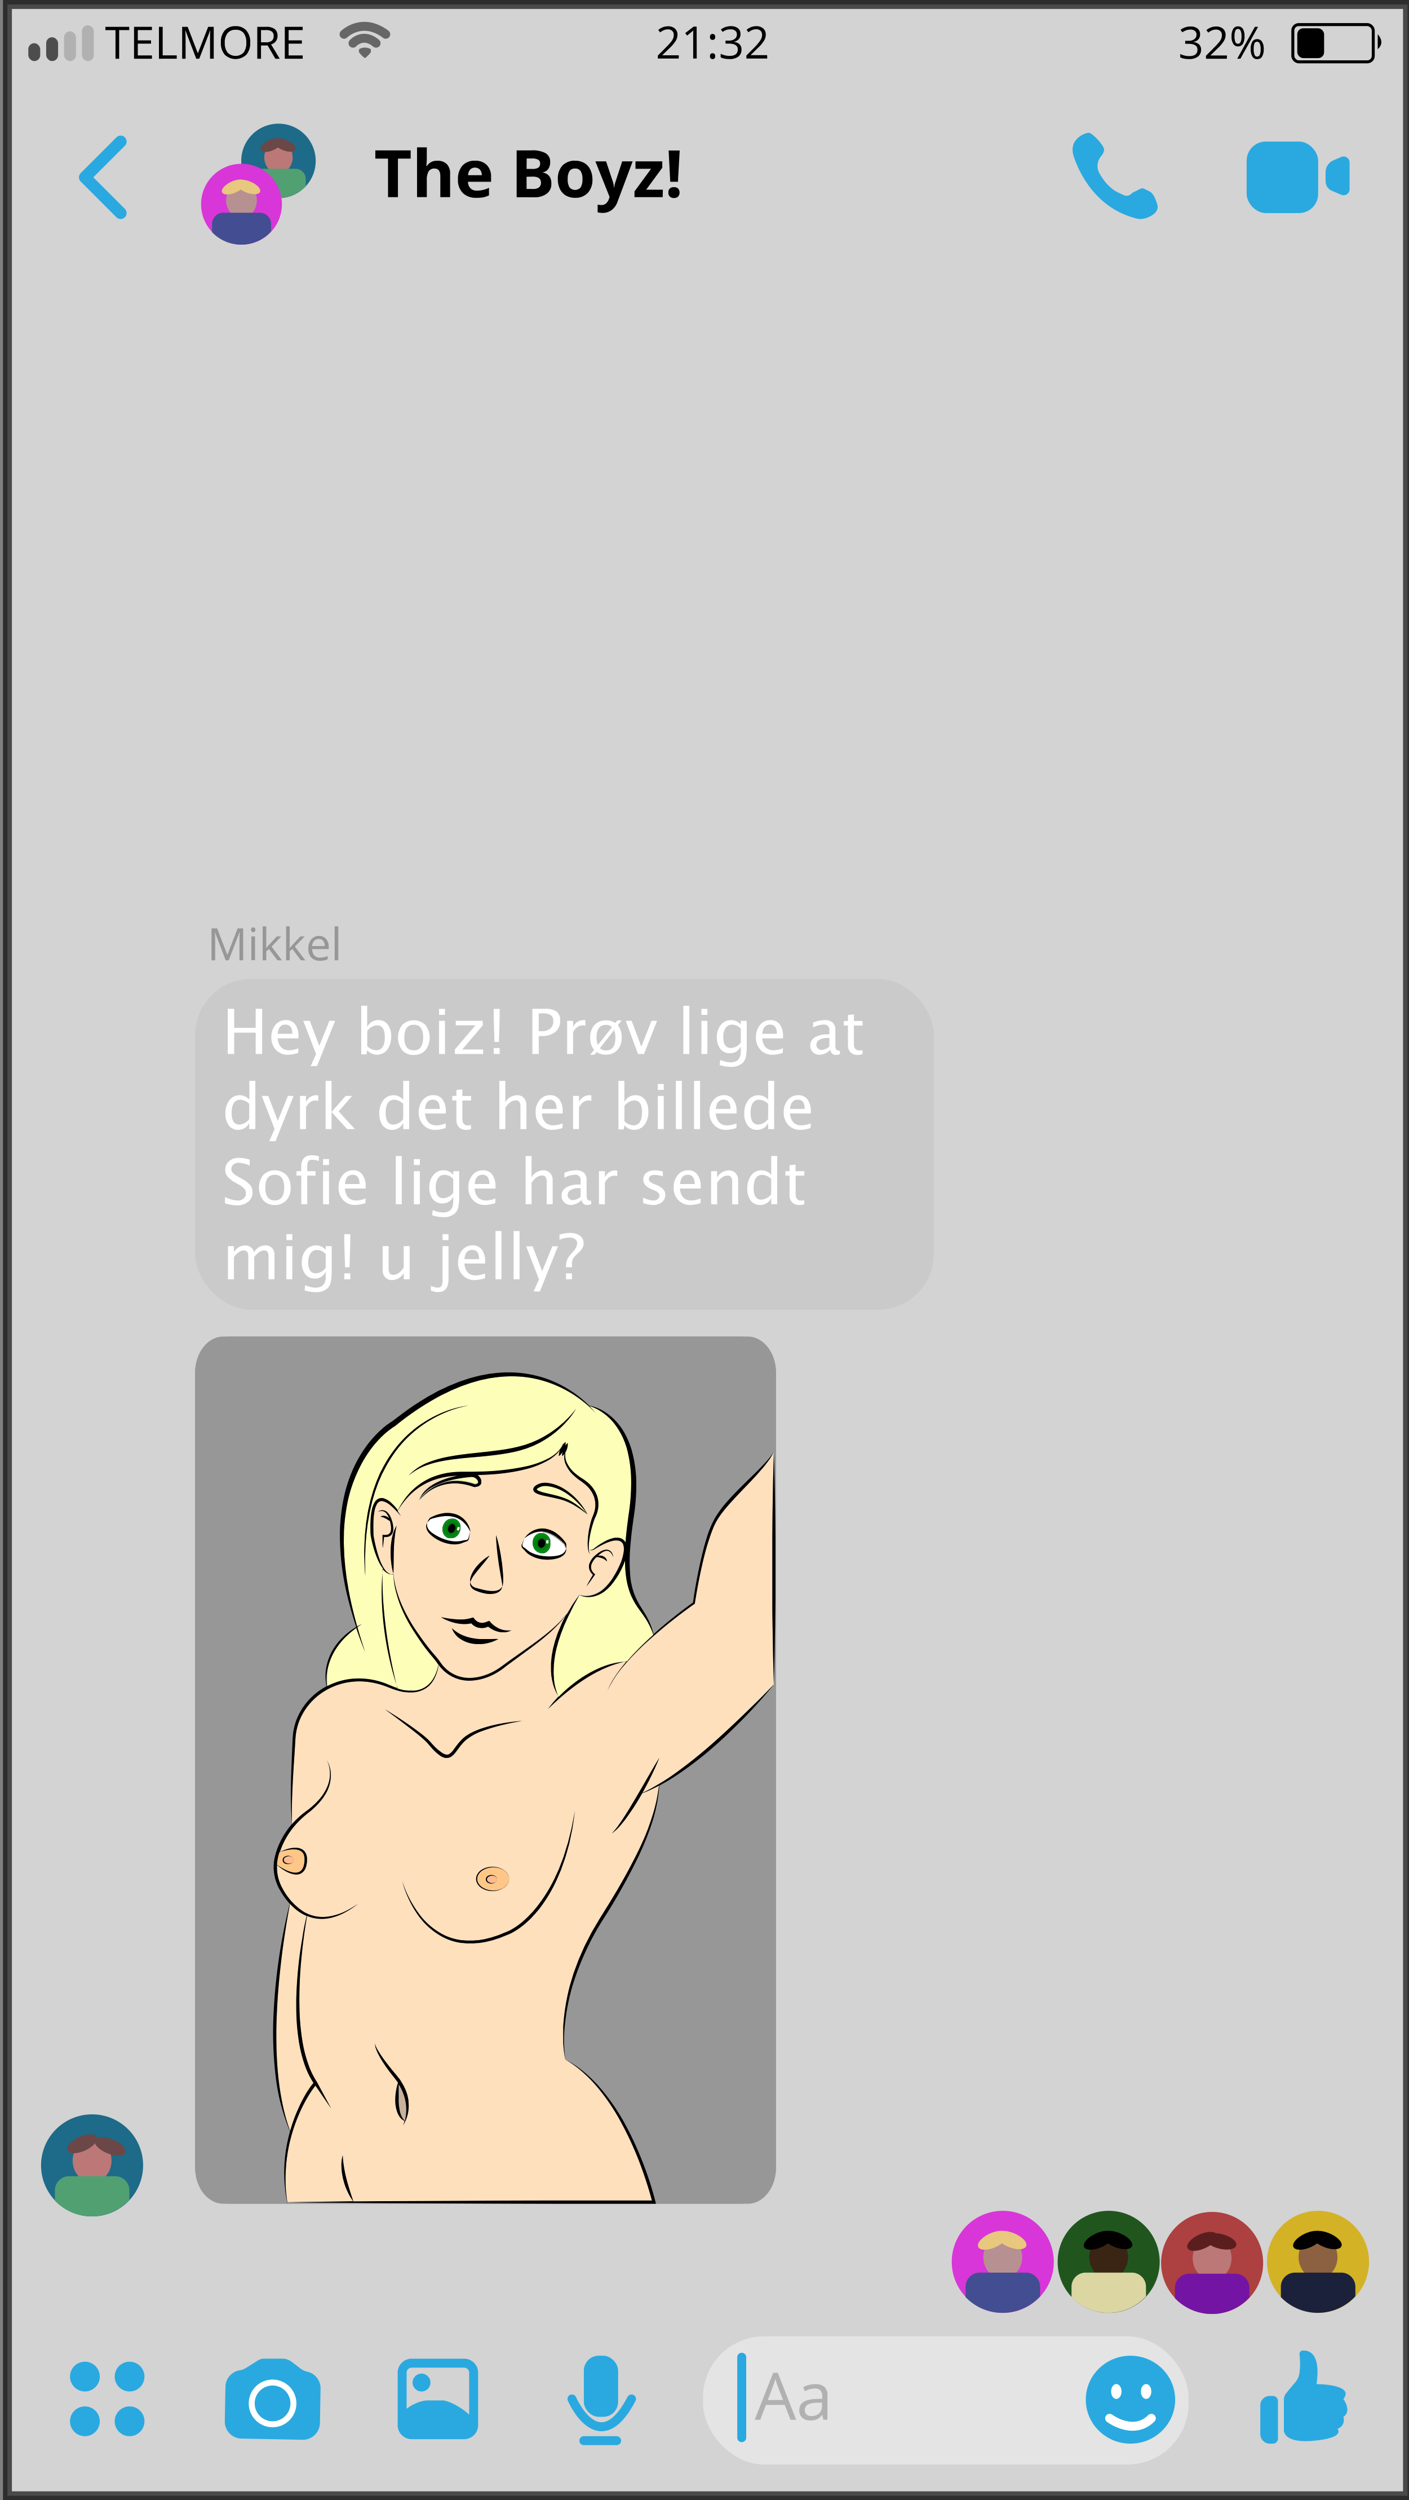 <svg xmlns="http://www.w3.org/2000/svg" xmlns:xlink="http://www.w3.org/1999/xlink" width="473" height="839" viewBox="0 0 473 839"><rect x="0" y="0" width="473" height="839" fill="#808080" stroke="none"/><defs><style>.cls-1,.cls-3{fill:#fff;}.cls-1,.cls-12{stroke:#000;}.cls-1,.cls-10,.cls-12,.cls-4,.cls-7{stroke-miterlimit:10;}.cls-1,.cls-10,.cls-4,.cls-7{stroke-width:3px;}.cls-1{opacity:0.65;}.cls-2{fill:#29a9e0;}.cls-10,.cls-12,.cls-4,.cls-7,.cls-8{fill:none;}.cls-4,.cls-8{stroke:#29a9e0;}.cls-10,.cls-4,.cls-7,.cls-8{stroke-linecap:round;}.cls-5{fill:#e4e4e4;}.cls-6{fill:#b1b1b1;}.cls-7{stroke:#fff;}.cls-8{stroke-linejoin:round;stroke-width:4px;}.cls-9{fill:#4d4d4d;}.cls-10{stroke:#666;}.cls-11{fill:#666;}.cls-13{fill:#cacaca;}.cls-14{fill:#979797;}.cls-15{fill:#ffe0bd;}.cls-16{fill:#fdffb9;}.cls-17{fill:#ffc787;}.cls-18{fill:#ffbb8e;}.cls-19{fill:#c9b29b;}.cls-20{fill:url(#radial-gradient);}.cls-21{fill:url(#radial-gradient-5);}.cls-22{fill:url(#radial-gradient-6);}.cls-23{fill:url(#radial-gradient-9);}.cls-24{fill:#1d6a89;}.cls-25{fill:#bc7777;}.cls-26{fill:#6b4747;}.cls-27{fill:#50a072;}.cls-28{fill:#d836d8;}.cls-29{fill:#b79191;}.cls-30{fill:#e8c77e;}.cls-31{fill:#434d91;}.cls-32{fill:#20561e;}.cls-33{fill:#3a2514;}.cls-34{fill:#020000;}.cls-35{fill:#dbd6a2;}.cls-36{fill:#ad4040;}.cls-37{fill:#5b1e1e;}.cls-38{fill:#7314a5;}.cls-39{fill:#d3b226;}.cls-40{fill:#8c6141;}.cls-41{fill:#1b213a;}</style><radialGradient id="radial-gradient" cx="151.63" cy="512.9" r="3.22" gradientUnits="userSpaceOnUse"><stop offset="0" stop-color="#035500"/><stop offset="0.56" stop-color="#017b0d"/><stop offset="1" stop-color="#009416"/></radialGradient><radialGradient id="radial-gradient-5" cx="151.63" cy="512.9" r="3.22" xlink:href="#radial-gradient"/><radialGradient id="radial-gradient-6" cx="181.8" cy="517.85" r="3.22" xlink:href="#radial-gradient"/><radialGradient id="radial-gradient-9" cx="181.8" cy="517.85" r="3.22" xlink:href="#radial-gradient"/></defs><title>besked 5</title><g id="Layer_1" data-name="Layer 1"><rect class="cls-1" x="2.5" y="1.5" width="470" height="836"/><circle class="cls-2" cx="43.5" cy="797.5" r="5"/><circle class="cls-2" cx="28.5" cy="797.5" r="5"/><circle class="cls-2" cx="28.5" cy="812.5" r="5"/><circle class="cls-2" cx="43.5" cy="812.5" r="5"/><path class="cls-2" d="M81,818.31l20.58.39a5.73,5.73,0,0,0,5.82-5.6l.21-11.58a5.73,5.73,0,0,0-4.49-5.68,5.6,5.6,0,0,1-2.19-1l-3.09-2.35a5,5,0,0,0-3-1H88.6a3.83,3.83,0,0,0-2,.58l-4.08,2.57a5.51,5.51,0,0,1-2,.74,5.72,5.72,0,0,0-4.84,5.53l-.22,11.58A5.73,5.73,0,0,0,81,818.31Z"/><circle class="cls-2" cx="91.5" cy="806.5" r="7"/><path class="cls-3" d="M91.5,800.5a6,6,0,1,1-6,6,6,6,0,0,1,6-6m0-2a8,8,0,1,0,8,8,8,8,0,0,0-8-8Z"/><path class="cls-2" d="M155.83,794.5a1.69,1.69,0,0,1,1.67,1.67v17.66a1.69,1.69,0,0,1-1.67,1.67H138.17a1.69,1.69,0,0,1-1.67-1.67V796.17a1.69,1.69,0,0,1,1.67-1.67h17.66m0-3H138.17a4.68,4.68,0,0,0-4.67,4.67v17.66a4.68,4.68,0,0,0,4.67,4.67h17.66a4.68,4.68,0,0,0,4.67-4.67V796.17a4.68,4.68,0,0,0-4.67-4.67Z"/><path class="cls-2" d="M143.5,805.5h5c3,0,11,5,11,8l-1-1.5a5.51,5.51,0,0,1-5.5,5.5H140a5.51,5.51,0,0,1-5.5-5.5v-.5C134.5,808.47,140.47,805.5,143.5,805.5Z"/><circle class="cls-2" cx="141.5" cy="799.5" r="3"/><line class="cls-4" x1="196" y1="819" x2="207" y2="819"/><path class="cls-4" d="M192,805s9,21,20,0"/><rect class="cls-2" x="196" y="790.5" width="11.5" height="20.5" rx="5"/><rect class="cls-5" x="236" y="784" width="163" height="43" rx="20.48"/><line class="cls-4" x1="249" y1="791" x2="249" y2="818"/><path class="cls-6" d="M265.38,812l-1.95-5h-6.3l-1.93,5h-1.85l6.21-15.77h1.54L267.27,812Zm-2.52-6.64L261,800.5c-.24-.61-.48-1.37-.73-2.26a19.77,19.77,0,0,1-.68,2.26l-1.84,4.87Z"/><path class="cls-6" d="M276.4,812l-.35-1.68H276a4.88,4.88,0,0,1-1.75,1.5,5.43,5.43,0,0,1-2.19.39,3.92,3.92,0,0,1-2.74-.9,3.27,3.27,0,0,1-1-2.57c0-2.38,1.9-3.62,5.71-3.74l2-.06v-.73a3,3,0,0,0-.59-2.05,2.47,2.47,0,0,0-1.91-.66,7.79,7.79,0,0,0-3.33.9l-.55-1.36a8.64,8.64,0,0,1,4-1,4.51,4.51,0,0,1,3.12.93,3.91,3.91,0,0,1,1,3v8Zm-4-1.26a3.61,3.61,0,0,0,2.61-.91,3.4,3.4,0,0,0,.95-2.56v-1.06l-1.78.07a6.51,6.51,0,0,0-3.07.66,2,2,0,0,0-.94,1.82,1.86,1.86,0,0,0,.59,1.48A2.45,2.45,0,0,0,272.38,810.75Z"/><ellipse class="cls-2" cx="379.5" cy="805.25" rx="15" ry="14.75"/><ellipse class="cls-3" cx="374.75" cy="802.5" rx="1.75" ry="2.5"/><ellipse class="cls-3" cx="384.75" cy="802.5" rx="1.75" ry="2.5"/><path class="cls-7" d="M372.5,811.5s8,6,14,0"/><path class="cls-2" d="M431,815v-9.73a3.55,3.55,0,0,1,.81-2.25l3.08-3.69a6.1,6.1,0,0,0,1.36-3.22,24.79,24.79,0,0,0,0-6,1.14,1.14,0,0,1,1-1.34c2.18-.16,6.19.88,4.71,11.26,0,0,13,0,9,5,0,0,3,4,0,6a3.1,3.1,0,0,1-2,4s3,3-8,4S431,815,431,815Z"/><path class="cls-2" d="M426.24,804h1.06a1.71,1.71,0,0,1,1.71,1.71v12.59a1.71,1.71,0,0,1-1.71,1.71h-1a3.22,3.22,0,0,1-3.22-3.22v-9.63a3.16,3.16,0,0,1,3.16-3.16Z"/><polyline class="cls-8" points="40.5 71.5 28.5 59.5 40.5 47.5"/><rect class="cls-6" x="27.5" y="8.5" width="4" height="12" rx="2"/><rect class="cls-6" x="21.5" y="10.5" width="4" height="10" rx="2"/><rect class="cls-9" x="15.5" y="12.5" width="4" height="8" rx="2"/><rect class="cls-9" x="9.5" y="14.5" width="4" height="6" rx="2"/><path d="M40,19.71H38.77v-9.6H35.38V9h8v1.1H40Z"/><path d="M51,19.71H45V9h6v1.1H46.26v3.45H50.7v1.1H46.26V18.6H51Z"/><path d="M53.36,19.71V9h1.25v9.58h4.72v1.12Z"/><path d="M65.88,19.71l-3.63-9.49h-.06c.07.75.11,1.65.11,2.68v6.81H61.15V9H63l3.39,8.83h.06L69.89,9h1.86v10.7H70.51v-6.9c0-.79,0-1.65.1-2.57h-.06l-3.66,9.47Z"/><path d="M84,14.35a5.87,5.87,0,0,1-1.3,4,5.24,5.24,0,0,1-7.26,0,5.91,5.91,0,0,1-1.29-4.08,5.86,5.86,0,0,1,1.29-4.05,4.66,4.66,0,0,1,3.66-1.44,4.6,4.6,0,0,1,3.61,1.46A5.93,5.93,0,0,1,84,14.35Zm-8.53,0a5,5,0,0,0,.93,3.29,3.78,3.78,0,0,0,5.38,0,5.19,5.19,0,0,0,.9-3.3,5.11,5.11,0,0,0-.9-3.28A3.23,3.23,0,0,0,79.08,10a3.29,3.29,0,0,0-2.7,1.13A5,5,0,0,0,75.45,14.35Z"/><path d="M87.62,15.26v4.45H86.37V9h2.94a4.65,4.65,0,0,1,2.91.75A2.72,2.72,0,0,1,93.16,12,2.84,2.84,0,0,1,91,14.9l2.9,4.81H92.44l-2.59-4.45Zm0-1.07h1.7a3,3,0,0,0,1.94-.52,2,2,0,0,0,.61-1.57,1.8,1.8,0,0,0-.62-1.53,3.36,3.36,0,0,0-2-.47H87.62Z"/><path d="M101.61,19.71h-6V9h6v1.1H96.89v3.45h4.44v1.1H96.89V18.6h4.72Z"/><path class="cls-10" d="M115.5,11.5s6-6,14,0"/><path class="cls-10" d="M118.5,14.5s3.32-3.75,7.75,0"/><path class="cls-11" d="M122.5,19.5h0a8.26,8.26,0,0,1-2-2v-.75a.41.41,0,0,1,.23-.36h0a3.94,3.94,0,0,1,3.54,0h0a.41.41,0,0,1,.23.36v.75A8.26,8.26,0,0,1,122.5,19.5Z"/><path d="M227.84,19.64h-7v-1l2.82-2.84a20.45,20.45,0,0,0,1.7-1.86,4.65,4.65,0,0,0,.62-1.08,3,3,0,0,0,.2-1.14,1.8,1.8,0,0,0-.52-1.36,2,2,0,0,0-1.44-.5,3.52,3.52,0,0,0-1.26.22,5,5,0,0,0-1.33.8l-.65-.83a5,5,0,0,1,3.23-1.23,3.42,3.42,0,0,1,2.36.77,2.68,2.68,0,0,1,.86,2.08,4,4,0,0,1-.57,2,12.62,12.62,0,0,1-2.14,2.52l-2.35,2.3v.06h5.51Z"/><path d="M233.89,19.64H232.7V12q0-.94.06-1.8l-.35.32c-.12.11-.7.59-1.74,1.43l-.64-.84,2.83-2.18h1Z"/><path d="M238.34,12.4c0-.66.29-1,.86-1s.9.33.9,1a1,1,0,0,1-.24.73.87.87,0,0,1-.66.26.9.9,0,0,1-.62-.23A1,1,0,0,1,238.34,12.4Zm0,6.47a1.1,1.1,0,0,1,.22-.75.83.83,0,0,1,.64-.25.91.91,0,0,1,.67.25,1.1,1.1,0,0,1,.23.75,1,1,0,0,1-.24.73.94.94,0,0,1-1.28,0A1,1,0,0,1,238.34,18.87Z"/><path d="M248.58,11.46a2.43,2.43,0,0,1-.57,1.67,2.81,2.81,0,0,1-1.63.87v.06a3.06,3.06,0,0,1,1.91.82,2.4,2.4,0,0,1,.62,1.73A2.81,2.81,0,0,1,247.85,19a4.82,4.82,0,0,1-3,.82,8.3,8.3,0,0,1-1.55-.13,4.89,4.89,0,0,1-1.37-.45V18.05a6.5,6.5,0,0,0,1.48.53,6.65,6.65,0,0,0,1.49.18c1.85,0,2.77-.73,2.77-2.18q0-1.95-3.06-1.95h-1.05v-1h1.07a3.21,3.21,0,0,0,2-.56,1.8,1.8,0,0,0,.74-1.53,1.52,1.52,0,0,0-.54-1.23,2.22,2.22,0,0,0-1.46-.45A4.46,4.46,0,0,0,244,10a6,6,0,0,0-1.42.7L242,9.89a5.39,5.39,0,0,1,1.52-.81,5.51,5.51,0,0,1,1.82-.3,3.68,3.68,0,0,1,2.42.72A2.37,2.37,0,0,1,248.58,11.46Z"/><path d="M257.56,19.64h-7v-1l2.82-2.84A19.88,19.88,0,0,0,255,13.9a4.65,4.65,0,0,0,.62-1.08,3,3,0,0,0,.21-1.14,1.84,1.84,0,0,0-.52-1.36,2,2,0,0,0-1.45-.5,3.56,3.56,0,0,0-1.26.22,5,5,0,0,0-1.33.8l-.64-.83a4.92,4.92,0,0,1,3.22-1.23,3.42,3.42,0,0,1,2.36.77,2.68,2.68,0,0,1,.86,2.08,4,4,0,0,1-.57,2,12.28,12.28,0,0,1-2.14,2.52l-2.34,2.3v.06h5.5Z"/><rect x="435.5" y="9.5" width="9" height="10" rx="1.99"/><rect class="cls-12" x="434" y="8.25" width="27" height="12.5" rx="1.99"/><path d="M462.5,11.5s2.74,2.65,0,5"/><path d="M402.87,11.53a2.39,2.39,0,0,1-.58,1.67,2.78,2.78,0,0,1-1.63.87v.06a3.11,3.11,0,0,1,1.92.82,2.44,2.44,0,0,1,.62,1.73A2.84,2.84,0,0,1,402.14,19a4.84,4.84,0,0,1-3,.82,8.34,8.34,0,0,1-1.56-.13,4.89,4.89,0,0,1-1.37-.45V18.12a6.88,6.88,0,0,0,3,.71c1.85,0,2.78-.73,2.78-2.18q0-1.95-3.06-1.95h-1.06v-1h1.07a3.22,3.22,0,0,0,2-.56,1.82,1.82,0,0,0,.73-1.53,1.52,1.52,0,0,0-.54-1.23,2.22,2.22,0,0,0-1.46-.45,4.8,4.8,0,0,0-1.33.19,5.84,5.84,0,0,0-1.42.71l-.61-.83a5.25,5.25,0,0,1,1.52-.81,5.41,5.41,0,0,1,1.81-.3,3.66,3.66,0,0,1,2.42.72A2.39,2.39,0,0,1,402.87,11.53Z"/><path d="M411.85,19.71h-7v-1l2.82-2.84a22.13,22.13,0,0,0,1.7-1.86,4.58,4.58,0,0,0,.61-1.08,3,3,0,0,0,.21-1.14,1.84,1.84,0,0,0-.52-1.36,2,2,0,0,0-1.44-.5,3.57,3.57,0,0,0-1.27.22,5,5,0,0,0-1.33.8l-.64-.83a4.92,4.92,0,0,1,3.22-1.23,3.45,3.45,0,0,1,2.37.77,2.67,2.67,0,0,1,.85,2.08,4,4,0,0,1-.57,2,12.28,12.28,0,0,1-2.14,2.52l-2.34,2.3v.06h5.51Z"/><path d="M417.78,12.2a4.66,4.66,0,0,1-.56,2.52,1.84,1.84,0,0,1-1.65.86A1.79,1.79,0,0,1,414,14.7a4.56,4.56,0,0,1-.57-2.5A4.72,4.72,0,0,1,414,9.69a1.79,1.79,0,0,1,1.61-.84,1.85,1.85,0,0,1,1.64.87A4.53,4.53,0,0,1,417.78,12.2Zm-3.36,0a4.73,4.73,0,0,0,.28,1.87.91.91,0,0,0,.87.62c.81,0,1.21-.83,1.21-2.49s-.4-2.48-1.21-2.48a.91.91,0,0,0-.87.62A4.65,4.65,0,0,0,414.42,12.2ZM422.34,9l-5.94,10.7h-1.07L421.27,9Zm1.89,7.48a4.66,4.66,0,0,1-.56,2.52,1.83,1.83,0,0,1-1.64.85,1.78,1.78,0,0,1-1.6-.87,4.56,4.56,0,0,1-.56-2.5,4.66,4.66,0,0,1,.54-2.5,1.8,1.8,0,0,1,1.62-.85,1.86,1.86,0,0,1,1.62.86A4.45,4.45,0,0,1,424.23,16.49Zm-3.36,0a4.89,4.89,0,0,0,.27,1.87A.91.91,0,0,0,422,19a1,1,0,0,0,.91-.61,4.66,4.66,0,0,0,.29-1.88,4.62,4.62,0,0,0-.29-1.86A1,1,0,0,0,422,14a.92.92,0,0,0-.89.6A4.87,4.87,0,0,0,420.87,16.49Z"/><rect class="cls-2" x="418.5" y="47.5" width="24" height="24" rx="6.42"/><path class="cls-2" d="M447.59,53.82l2.7-1.16a2,2,0,0,1,2.76,1.82v9a2,2,0,0,1-2.82,1.86L447.06,64A3.46,3.46,0,0,1,445,60.76V57.82A4.36,4.36,0,0,1,447.59,53.82Z"/><path class="cls-2" d="M375.8,64.81C373.87,64,371.24,62.1,369,58a5,5,0,0,1,.6-5.52c.76-.94,1.32-2,.87-2.94-1-2-4-5-5-5s-7,2-5,8,7.77,17.55,21.21,20.82a5,5,0,0,0,1.8.1c1.85-.24,6-1.92,5-4.92-1.41-4.24-2-4-4.55-5.26-.62-.31-1.37.22-2,.53l-1.83.91C378.5,66.5,377.19,65.41,375.8,64.81Z"/><path d="M133.59,66.16h-3.33V53.23H126V50.46h11.86v2.77h-4.27Z"/><path d="M151.1,66.16h-3.28v-7c0-1.74-.64-2.6-1.93-2.6a2.21,2.21,0,0,0-2,.93,5.78,5.78,0,0,0-.61,3v5.65H140V49.45h3.28v3.4c0,.27,0,.89-.07,1.87l-.08,1h.17a3.78,3.78,0,0,1,3.48-1.76A4.24,4.24,0,0,1,150,55.06a4.49,4.49,0,0,1,1.1,3.27Z"/><path d="M159.91,66.38a6.21,6.21,0,0,1-4.53-1.6,6.07,6.07,0,0,1-1.64-4.54,6.71,6.71,0,0,1,1.51-4.67,5.38,5.38,0,0,1,4.18-1.64,5.29,5.29,0,0,1,4,1.45,5.49,5.49,0,0,1,1.42,4V61h-7.75a3.15,3.15,0,0,0,.83,2.18,2.89,2.89,0,0,0,2.17.79,9,9,0,0,0,2.05-.23,10,10,0,0,0,2-.72v2.54a7.85,7.85,0,0,1-1.84.64A11.48,11.48,0,0,1,159.91,66.38Zm-.46-10.12a2.1,2.1,0,0,0-1.64.66,3,3,0,0,0-.67,1.87h4.6a2.74,2.74,0,0,0-.64-1.87A2.15,2.15,0,0,0,159.45,56.26Z"/><path d="M173.44,50.46h4.89a9.33,9.33,0,0,1,4.85.95,3.29,3.29,0,0,1,1.51,3,3.81,3.81,0,0,1-.66,2.31,2.64,2.64,0,0,1-1.76,1.08v.11a3.45,3.45,0,0,1,2.16,1.25,4.07,4.07,0,0,1,.66,2.43A4,4,0,0,1,183.54,65a6.74,6.74,0,0,1-4.22,1.2h-5.88Zm3.33,6.22h1.94a3.54,3.54,0,0,0,2-.42,1.58,1.58,0,0,0,.61-1.39,1.37,1.37,0,0,0-.67-1.29,4.1,4.1,0,0,0-2.08-.4h-1.76Zm0,2.64v4.09h2.17a3.14,3.14,0,0,0,2-.53,1.92,1.92,0,0,0,.66-1.61q0-2-2.79-2Z"/><path d="M198.88,60.13a6.41,6.41,0,0,1-1.55,4.59,5.6,5.6,0,0,1-4.3,1.66,6.05,6.05,0,0,1-3.05-.76,5,5,0,0,1-2-2.18,7.21,7.21,0,0,1-.71-3.31,6.42,6.42,0,0,1,1.53-4.57,5.65,5.65,0,0,1,4.32-1.63,6.08,6.08,0,0,1,3,.75,5,5,0,0,1,2,2.16A7.12,7.12,0,0,1,198.88,60.13Zm-8.3,0a5.06,5.06,0,0,0,.58,2.7,2.45,2.45,0,0,0,3.8,0,5.18,5.18,0,0,0,.57-2.71,4.92,4.92,0,0,0-.58-2.67,2.11,2.11,0,0,0-1.9-.89,2.07,2.07,0,0,0-1.89.88A4.94,4.94,0,0,0,190.58,60.13Z"/><path d="M199.87,54.15h3.59l2.26,6.76a8.93,8.93,0,0,1,.4,2.08h.07a9.15,9.15,0,0,1,.46-2.08l2.22-6.76h3.51L207.3,67.7a5.83,5.83,0,0,1-2,2.81,5,5,0,0,1-3,.94,7.77,7.77,0,0,1-1.67-.19v-2.6a5.32,5.32,0,0,0,1.29.14,2.29,2.29,0,0,0,1.52-.53,3.52,3.52,0,0,0,1-1.6l.19-.6Z"/><path d="M222.46,66.16H213V64.23l5.56-7.58h-5.23v-2.5h9v2.13l-5.42,7.38h5.61Z"/><path d="M224.37,64.62a1.77,1.77,0,0,1,.49-1.36,1.94,1.94,0,0,1,1.4-.46,1.91,1.91,0,0,1,1.38.47,2.09,2.09,0,0,1,0,2.69,1.86,1.86,0,0,1-1.38.49,1.91,1.91,0,0,1-1.39-.48A1.78,1.78,0,0,1,224.37,64.62ZM227.58,61H225l-.54-10.49h3.71Z"/><rect class="cls-13" x="65.5" y="328.5" width="248" height="111" rx="18.79"/><path class="cls-3" d="M76.46,353.69V338.52h2.15v6.39h7.22v-6.39H88v15.17H85.83v-7.17H78.61v7.17Z"/><path class="cls-3" d="M100.11,353.33a12.31,12.31,0,0,1-3.47.62,5.31,5.31,0,0,1-4-1.64,5.92,5.92,0,0,1-1.55-4.24,6.22,6.22,0,0,1,1.37-4.15,4.38,4.38,0,0,1,3.5-1.62,3.71,3.71,0,0,1,3.12,1.43,6.57,6.57,0,0,1,1.11,4.09v.62h-7c.3,2.65,1.59,4,3.89,4a9.28,9.28,0,0,0,3.09-.68Zm-6.89-6.41h4.92c0-2.07-.78-3.1-2.32-3.1S93.4,344.85,93.22,346.92Z"/><path class="cls-3" d="M104.3,357.74l1.8-4.05-4.3-11.14H104l3.19,8.39,3.4-8.39h1.91l-6.08,15.19Z"/><path class="cls-3" d="M121.27,353.81V337.5h2v7.15a4,4,0,0,1,3.72-2.34,3.8,3.8,0,0,1,3.16,1.47,6.29,6.29,0,0,1,1.16,4,7.12,7.12,0,0,1-1.31,4.46,4.33,4.33,0,0,1-6.73.18l-.25,1.38Zm2-2.77a4.63,4.63,0,0,0,3,1.39q2.91,0,2.91-4.44,0-3.92-2.58-3.92a4.47,4.47,0,0,0-3.3,1.84Z"/><path class="cls-3" d="M138.84,354a4.86,4.86,0,0,1-3.81-1.59,7,7,0,0,1,0-8.49,5.62,5.62,0,0,1,7.77,0,7,7,0,0,1,0,8.52A5.1,5.1,0,0,1,138.84,354Zm0-1.52q3.21,0,3.21-4.33t-3.16-4.27q-3.16,0-3.16,4.29T138.87,352.43Z"/><path class="cls-3" d="M147.38,340.54v-2h2v2Zm0,13.15V342.55h2v11.14Z"/><path class="cls-3" d="M152.7,353.69v-1.52l6.89-8.1H153v-1.52h9.07v1.52l-6.89,8.1h7v1.52Z"/><path class="cls-3" d="M166,349.64l-.26-8.09v-3h2v3l-.25,8.09Zm-.26,4.05v-2h2v2Z"/><path class="cls-3" d="M178.72,353.69V338.52h4.13a6.53,6.53,0,0,1,4,.92,3.63,3.63,0,0,1,1.2,3.05,4.7,4.7,0,0,1-1.64,3.8,6.9,6.9,0,0,1-4.55,1.37h-1v6Zm2.13-7.66h.88a4.47,4.47,0,0,0,3-.88,3.07,3.07,0,0,0,1-2.49,2.22,2.22,0,0,0-.82-2,4.82,4.82,0,0,0-2.73-.59h-1.33Z"/><path class="cls-3" d="M190.39,353.69V342.55h2v2.1a3.77,3.77,0,0,1,3.49-2.34,4.85,4.85,0,0,1,.64.05v1.89a2.86,2.86,0,0,0-.92-.18q-1.92,0-3.21,2.28v7.34Z"/><path class="cls-3" d="M198.1,354l1.33-1.7,0,0a6,6,0,0,1-1.3-4.06,6.11,6.11,0,0,1,1.43-4.27,5,5,0,0,1,3.88-1.57,5.45,5.45,0,0,1,3.12.87l.7-.87h1.49L207.4,344l0,0a6.32,6.32,0,0,1,1.3,4.07,6.11,6.11,0,0,1-1.42,4.26,5,5,0,0,1-3.88,1.58,5.53,5.53,0,0,1-3.11-.87l-.69.87Zm2.59-3.32,4.75-6a2.84,2.84,0,0,0-2-.76q-3.18,0-3.18,4.25A6.73,6.73,0,0,0,200.69,350.63Zm5.45-5-4.75,6.06a2.79,2.79,0,0,0,2,.75q3.2,0,3.19-4.26A7.18,7.18,0,0,0,206.14,345.62Z"/><path class="cls-3" d="M214.19,353.69l-4.14-11.14h2l3.24,8.67,3.41-8.67h1.89l-4.4,11.14Z"/><path class="cls-3" d="M229.4,353.69V337.5h2v16.19Z"/><path class="cls-3" d="M235.47,340.54v-2h2v2Zm0,13.15V342.55h2v11.14Z"/><path class="cls-3" d="M241.58,357.39l.23-1.75a8.09,8.09,0,0,0,3.46.83q3.4,0,3.41-3.62V351.1a3.78,3.78,0,0,1-3.67,2.33,3.89,3.89,0,0,1-3.18-1.45,6.1,6.1,0,0,1-1.18-3.93,6.19,6.19,0,0,1,1.35-4.14,4.3,4.3,0,0,1,3.47-1.6,4.11,4.11,0,0,1,3.21,1.52v-1.28h2v8.11a20.15,20.15,0,0,1-.27,3.87,4.23,4.23,0,0,1-1,2.05,5.38,5.38,0,0,1-4.11,1.41A11.61,11.61,0,0,1,241.58,357.39Zm7.1-7.55v-4.63a4,4,0,0,0-2.9-1.38,2.52,2.52,0,0,0-2.18,1.11,5.23,5.23,0,0,0-.79,3.07q0,3.66,2.57,3.66A4.36,4.36,0,0,0,248.68,349.84Z"/><path class="cls-3" d="M262.79,353.33a12.31,12.31,0,0,1-3.47.62,5.31,5.31,0,0,1-4-1.64,5.92,5.92,0,0,1-1.55-4.24,6.22,6.22,0,0,1,1.37-4.15,4.38,4.38,0,0,1,3.5-1.62,3.71,3.71,0,0,1,3.12,1.43,6.57,6.57,0,0,1,1.1,4.09v.62h-7q.44,4,3.89,4a9.28,9.28,0,0,0,3.09-.68Zm-6.89-6.41h4.91c0-2.07-.77-3.1-2.31-3.1S256.08,344.85,255.9,346.92Z"/><path class="cls-3" d="M278.72,352.28a5.33,5.33,0,0,1-3.5,1.67,3.21,3.21,0,0,1-2.3-.87,2.89,2.89,0,0,1-.91-2.19,3.12,3.12,0,0,1,1.53-2.8,8.15,8.15,0,0,1,4.4-1h.48v-1.35a1.73,1.73,0,0,0-2-1.93,7.4,7.4,0,0,0-3.46,1v-1.67a10.27,10.27,0,0,1,3.83-.83,3.88,3.88,0,0,1,2.75.84,3.45,3.45,0,0,1,.89,2.61v5.05c0,1.15.35,1.73,1.07,1.73a2.51,2.51,0,0,0,.39,0l.14,1.12a3.46,3.46,0,0,1-1.52.33C279.58,354,279,353.39,278.72,352.28Zm-.3-1.1V348.3l-.68,0a5.06,5.06,0,0,0-2.68.63,1.88,1.88,0,0,0-1,1.65,1.64,1.64,0,0,0,.51,1.23,1.72,1.72,0,0,0,1.25.51A4.23,4.23,0,0,0,278.42,351.18Z"/><path class="cls-3" d="M287.91,354a3.21,3.21,0,0,1-2.39-.88,3.35,3.35,0,0,1-.87-2.45v-6.55h-1.39v-1.52h1.39v-2l2-.2v2.21h2.92v1.52h-2.92v6.18c0,1.45.63,2.18,1.89,2.18a4.91,4.91,0,0,0,1-.13v1.39A6.28,6.28,0,0,1,287.91,354Z"/><path class="cls-3" d="M83.67,378.89V376.8A4,4,0,0,1,80,379.15a3.82,3.82,0,0,1-3.17-1.47,6.31,6.31,0,0,1-1.15-4A7.07,7.07,0,0,1,77,369.2a4.32,4.32,0,0,1,6.72-.17V362.7h2v16.19Zm0-8.48a4.65,4.65,0,0,0-3-1.38q-2.89,0-2.9,4.44,0,3.9,2.59,3.9a4.51,4.51,0,0,0,3.29-1.83Z"/><path class="cls-3" d="M90.38,382.94l1.81-4.05-4.31-11.13h2.19l3.18,8.38,3.41-8.38h1.91l-6.08,15.18Z"/><path class="cls-3" d="M100.71,378.89V367.76h2v2.09a3.77,3.77,0,0,1,3.49-2.34,4.85,4.85,0,0,1,.64.05v1.89a2.86,2.86,0,0,0-.92-.18q-1.92,0-3.21,2.28v7.34Z"/><path class="cls-3" d="M109.3,378.89V362.7h2v10.46l4.72-5.4h2.17l-4.5,5.19,5.44,5.94h-2.59l-5.24-5.71v5.71Z"/><path class="cls-3" d="M135.37,378.89V376.8a4,4,0,0,1-3.71,2.35,3.82,3.82,0,0,1-3.17-1.47,6.31,6.31,0,0,1-1.15-4,7.07,7.07,0,0,1,1.31-4.47,4.32,4.32,0,0,1,6.72-.17V362.7h2v16.19Zm0-8.48a4.65,4.65,0,0,0-3-1.38q-2.89,0-2.9,4.44,0,3.9,2.59,3.9a4.51,4.51,0,0,0,3.29-1.83Z"/><path class="cls-3" d="M149.6,378.53a12.31,12.31,0,0,1-3.48.62,5.29,5.29,0,0,1-4-1.64,5.88,5.88,0,0,1-1.55-4.24,6.21,6.21,0,0,1,1.36-4.15,4.39,4.39,0,0,1,3.51-1.62,3.73,3.73,0,0,1,3.12,1.43,6.64,6.64,0,0,1,1.1,4.09v.62h-7c.29,2.65,1.59,4,3.88,4a9.33,9.33,0,0,0,3.1-.68Zm-6.89-6.41h4.91c0-2.07-.77-3.1-2.32-3.1S142.89,370.05,142.71,372.12Z"/><path class="cls-3" d="M156.48,379.15a3.22,3.22,0,0,1-2.4-.88,3.4,3.4,0,0,1-.86-2.46v-6.54h-1.4v-1.51h1.4v-2l2-.2v2.22h2.91v1.51h-2.91v6.18c0,1.45.63,2.18,1.89,2.18a4.33,4.33,0,0,0,1-.13v1.39A6.28,6.28,0,0,1,156.48,379.15Z"/><path class="cls-3" d="M167.64,378.89V362.7h2v7.15a4.65,4.65,0,0,1,3.91-2.34,3,3,0,0,1,2.31.92,3.46,3.46,0,0,1,.86,2.46v8h-2v-7.34a3.25,3.25,0,0,0-.36-1.77,1.38,1.38,0,0,0-1.21-.53c-1.23,0-2.4.81-3.49,2.43v7.21Z"/><path class="cls-3" d="M188.83,378.53a12.31,12.31,0,0,1-3.48.62,5.29,5.29,0,0,1-4-1.64,5.92,5.92,0,0,1-1.55-4.24,6.16,6.16,0,0,1,1.37-4.15,4.38,4.38,0,0,1,3.5-1.62,3.73,3.73,0,0,1,3.12,1.43,6.64,6.64,0,0,1,1.1,4.09v.62h-7c.29,2.65,1.59,4,3.88,4a9.28,9.28,0,0,0,3.1-.68Zm-6.89-6.41h4.91c0-2.07-.77-3.1-2.32-3.1S182.12,370.05,181.94,372.12Z"/><path class="cls-3" d="M192.37,378.89V367.76h2v2.09a3.77,3.77,0,0,1,3.49-2.34,4.85,4.85,0,0,1,.64.05v1.89a2.91,2.91,0,0,0-.92-.18q-1.92,0-3.21,2.28v7.34Z"/><path class="cls-3" d="M207.61,379V362.7h2v7.15a4,4,0,0,1,3.72-2.34,3.8,3.8,0,0,1,3.16,1.47,6.28,6.28,0,0,1,1.16,4,7.13,7.13,0,0,1-1.31,4.47,4.33,4.33,0,0,1-6.73.18l-.25,1.38Zm2-2.77a4.58,4.58,0,0,0,3,1.39q2.91,0,2.91-4.44,0-3.92-2.58-3.92a4.47,4.47,0,0,0-3.3,1.84Z"/><path class="cls-3" d="M220.82,365.74v-2h2v2Zm0,13.15V367.76h2v11.13Z"/><path class="cls-3" d="M226.89,378.89V362.7h2v16.19Z"/><path class="cls-3" d="M233,378.89V362.7h2v16.19Z"/><path class="cls-3" d="M247.2,378.53a12.43,12.43,0,0,1-3.48.62,5.28,5.28,0,0,1-4-1.64,5.88,5.88,0,0,1-1.56-4.24,6.22,6.22,0,0,1,1.37-4.15,4.38,4.38,0,0,1,3.5-1.62,3.74,3.74,0,0,1,3.13,1.43,6.64,6.64,0,0,1,1.1,4.09v.62h-7c.3,2.65,1.59,4,3.89,4a9.38,9.38,0,0,0,3.1-.68Zm-6.89-6.41h4.91c0-2.07-.78-3.1-2.32-3.1S240.48,370.05,240.31,372.12Z"/><path class="cls-3" d="M257.88,378.89V376.8a4,4,0,0,1-3.71,2.35,3.78,3.78,0,0,1-3.16-1.47,6.31,6.31,0,0,1-1.16-4,7.13,7.13,0,0,1,1.31-4.47,4.32,4.32,0,0,1,6.72-.17V362.7h2v16.19Zm0-8.48a4.65,4.65,0,0,0-3-1.38c-1.94,0-2.9,1.48-2.9,4.44q0,3.9,2.58,3.9a4.49,4.49,0,0,0,3.29-1.83Z"/><path class="cls-3" d="M272.11,378.53a12.31,12.31,0,0,1-3.47.62,5.31,5.31,0,0,1-4-1.64,5.92,5.92,0,0,1-1.55-4.24,6.22,6.22,0,0,1,1.37-4.15,4.38,4.38,0,0,1,3.5-1.62,3.71,3.71,0,0,1,3.12,1.43,6.57,6.57,0,0,1,1.1,4.09v.62h-7q.44,4,3.89,4a9.28,9.28,0,0,0,3.09-.68Zm-6.89-6.41h4.91c0-2.07-.77-3.1-2.31-3.1S265.4,370.05,265.22,372.12Z"/><path class="cls-3" d="M79.43,404.47a14.82,14.82,0,0,1-3.9-.67v-2.13a10.61,10.61,0,0,0,4.21,1.19,3,3,0,0,0,2.05-.67,2.2,2.2,0,0,0,.77-1.75,2.35,2.35,0,0,0-.51-1.52,6.82,6.82,0,0,0-1.87-1.39l-1.05-.61a9.77,9.77,0,0,1-2.73-2.08,3.54,3.54,0,0,1-.79-2.29,3.68,3.68,0,0,1,1.27-2.88,4.67,4.67,0,0,1,3.24-1.13,12.85,12.85,0,0,1,3.7.58v2a11,11,0,0,0-3.58-.94,2.78,2.78,0,0,0-1.84.59,1.86,1.86,0,0,0-.73,1.5,2,2,0,0,0,.53,1.34,8.37,8.37,0,0,0,2,1.39l1.09.62A9.43,9.43,0,0,1,84,397.7a3.77,3.77,0,0,1,.78,2.39,3.89,3.89,0,0,1-1.46,3.18A5.89,5.89,0,0,1,79.43,404.47Z"/><path class="cls-3" d="M92.19,404.35a4.89,4.89,0,0,1-3.82-1.59,7,7,0,0,1,0-8.49,5.61,5.61,0,0,1,7.76,0,6.05,6.05,0,0,1,1.43,4.23,6.12,6.12,0,0,1-1.43,4.29A5.11,5.11,0,0,1,92.19,404.35Zm0-1.52q3.21,0,3.21-4.33t-3.17-4.27q-3.17,0-3.16,4.29T92.22,402.83Z"/><path class="cls-3" d="M103.14,394.47v9.62h-2v-9.62H99.53V393h1.58v-1.34q0-4,3.63-4a9.55,9.55,0,0,1,2.31.34v1.6a7.89,7.89,0,0,0-2.19-.42,1.63,1.63,0,0,0-1.36.48,3.09,3.09,0,0,0-.36,1.77V393h2.78v1.51Z"/><path class="cls-3" d="M108.45,390.94v-2h2v2Zm0,13.15V393h2v11.13Z"/><path class="cls-3" d="M122.68,403.73a12.31,12.31,0,0,1-3.47.62,5.31,5.31,0,0,1-4-1.64,5.92,5.92,0,0,1-1.55-4.24,6.22,6.22,0,0,1,1.37-4.15,4.38,4.38,0,0,1,3.5-1.62,3.71,3.71,0,0,1,3.12,1.43,6.56,6.56,0,0,1,1.1,4.08v.63h-7q.43,4,3.89,4a9.28,9.28,0,0,0,3.09-.68Zm-6.89-6.41h4.91c0-2.07-.77-3.1-2.31-3.1S116,395.25,115.79,397.32Z"/><path class="cls-3" d="M132.87,404.09V387.9h2v16.19Z"/><path class="cls-3" d="M138.94,390.94v-2h2v2Zm0,13.15V393h2v11.13Z"/><path class="cls-3" d="M145.05,407.79l.23-1.75a8.09,8.09,0,0,0,3.46.83q3.4,0,3.41-3.62V401.5a3.8,3.8,0,0,1-3.67,2.33,3.89,3.89,0,0,1-3.18-1.45,6.1,6.1,0,0,1-1.18-3.93,6.21,6.21,0,0,1,1.35-4.14,4.3,4.3,0,0,1,3.47-1.6,4.11,4.11,0,0,1,3.21,1.52V393h2v8.1a20.15,20.15,0,0,1-.27,3.87,4.23,4.23,0,0,1-1,2.05,5.38,5.38,0,0,1-4.11,1.41A11.61,11.61,0,0,1,145.05,407.79Zm7.1-7.55v-4.63a4,4,0,0,0-2.9-1.38,2.52,2.52,0,0,0-2.18,1.11,5.23,5.23,0,0,0-.79,3.07q0,3.66,2.57,3.66A4.36,4.36,0,0,0,152.15,400.24Z"/><path class="cls-3" d="M166.26,403.73a12.31,12.31,0,0,1-3.47.62,5.31,5.31,0,0,1-4-1.64,5.92,5.92,0,0,1-1.55-4.24,6.16,6.16,0,0,1,1.37-4.15,4.38,4.38,0,0,1,3.5-1.62,3.71,3.71,0,0,1,3.12,1.43,6.56,6.56,0,0,1,1.1,4.08v.63h-7q.43,4,3.89,4a9.28,9.28,0,0,0,3.09-.68Zm-6.89-6.41h4.91c0-2.07-.77-3.1-2.31-3.1S159.55,395.25,159.37,397.32Z"/><path class="cls-3" d="M176.44,404.09V387.9h2v7.15a4.68,4.68,0,0,1,3.92-2.34,3,3,0,0,1,2.31.92,3.46,3.46,0,0,1,.86,2.46v8h-2v-7.34a3.25,3.25,0,0,0-.36-1.77,1.38,1.38,0,0,0-1.21-.53c-1.24,0-2.4.81-3.5,2.43v7.21Z"/><path class="cls-3" d="M195.22,402.68a5.33,5.33,0,0,1-3.5,1.67,3.17,3.17,0,0,1-2.29-.87,2.9,2.9,0,0,1-.92-2.19,3.11,3.11,0,0,1,1.54-2.8,8.09,8.09,0,0,1,4.39-1h.48v-1.35a1.73,1.73,0,0,0-2-1.93,7.36,7.36,0,0,0-3.45,1v-1.67a10.22,10.22,0,0,1,3.82-.83,3.87,3.87,0,0,1,2.75.84,3.41,3.41,0,0,1,.89,2.61v5c0,1.16.36,1.73,1.07,1.73a2.31,2.31,0,0,0,.39,0l.14,1.12a3.46,3.46,0,0,1-1.52.33C196.08,404.35,195.48,403.79,195.22,402.68Zm-.3-1.1V398.7l-.67,0a5.08,5.08,0,0,0-2.69.63,1.89,1.89,0,0,0-1,1.65,1.62,1.62,0,0,0,.52,1.23,1.69,1.69,0,0,0,1.25.51A4.23,4.23,0,0,0,194.92,401.58Z"/><path class="cls-3" d="M201.07,404.09V393h2v2.09a3.78,3.78,0,0,1,3.49-2.34,5,5,0,0,1,.65.05v1.89a2.92,2.92,0,0,0-.93-.18q-1.91,0-3.21,2.28v7.34Z"/><path class="cls-3" d="M219.26,404.35a11.22,11.22,0,0,1-3.36-.65v-1.85a8.07,8.07,0,0,0,3.45,1,2.21,2.21,0,0,0,1.44-.47,1.46,1.46,0,0,0,.58-1.18c0-.69-.54-1.26-1.61-1.71l-1.18-.51c-1.75-.72-2.62-1.76-2.62-3.12a2.83,2.83,0,0,1,1-2.3,4.42,4.42,0,0,1,2.83-.83,13,13,0,0,1,2.31.25l.42.09v1.68a9.89,9.89,0,0,0-2.69-.5q-2,0-2,1.41c0,.61.49,1.12,1.48,1.54l1,.41a6.46,6.46,0,0,1,2.34,1.47,2.8,2.8,0,0,1,.69,1.93,3,3,0,0,1-1.16,2.41A4.54,4.54,0,0,1,219.26,404.35Z"/><path class="cls-3" d="M235.18,403.73a12.31,12.31,0,0,1-3.48.62,5.28,5.28,0,0,1-4-1.64,5.88,5.88,0,0,1-1.56-4.24,6.22,6.22,0,0,1,1.37-4.15A4.39,4.39,0,0,1,231,392.7a3.73,3.73,0,0,1,3.12,1.43,6.62,6.62,0,0,1,1.1,4.08v.63h-7c.29,2.65,1.59,4,3.88,4a9.33,9.33,0,0,0,3.1-.68Zm-6.89-6.41h4.91c0-2.07-.77-3.1-2.32-3.1S228.47,395.25,228.29,397.32Z"/><path class="cls-3" d="M238.72,404.09V393h2v2.09a4.65,4.65,0,0,1,3.91-2.34,3,3,0,0,1,2.31.92,3.46,3.46,0,0,1,.86,2.46v8h-2v-7.34a3.25,3.25,0,0,0-.36-1.77,1.38,1.38,0,0,0-1.21-.53c-1.23,0-2.4.81-3.49,2.43v7.21Z"/><path class="cls-3" d="M258.9,404.09V402a4,4,0,0,1-3.72,2.35,3.8,3.8,0,0,1-3.16-1.47,6.31,6.31,0,0,1-1.15-4,7.13,7.13,0,0,1,1.3-4.47,4.33,4.33,0,0,1,6.73-.17V387.9h2v16.19Zm0-8.48a4.65,4.65,0,0,0-3-1.38q-2.89,0-2.9,4.44,0,3.9,2.58,3.9a4.51,4.51,0,0,0,3.3-1.83Z"/><path class="cls-3" d="M268.31,404.35a3.18,3.18,0,0,1-2.4-.89,3.35,3.35,0,0,1-.86-2.45v-6.54h-1.4V393h1.4v-2l2-.2V393H270v1.51h-2.91v6.18c0,1.45.63,2.18,1.89,2.18a4.33,4.33,0,0,0,1-.13v1.39A6.28,6.28,0,0,1,268.31,404.35Z"/><path class="cls-3" d="M76.52,429.29V418.16h2v2.09a4.37,4.37,0,0,1,3.79-2.34,3.05,3.05,0,0,1,3,2.34,4.26,4.26,0,0,1,3.73-2.35,3,3,0,0,1,2.29.87,3.39,3.39,0,0,1,.81,2.42v8.1h-2v-7.78c0-1.27-.5-1.91-1.51-1.91s-2.14.74-3.29,2.23v7.46h-2v-7.78c0-1.28-.51-1.92-1.54-1.92s-2.11.75-3.27,2.24v7.46Z"/><path class="cls-3" d="M96.13,416.13v-2h2v2Zm0,13.16V418.16h2v11.13Z"/><path class="cls-3" d="M102.24,433l.23-1.75a8.09,8.09,0,0,0,3.46.83q3.41,0,3.41-3.62V426.7a3.79,3.79,0,0,1-3.67,2.34,3.89,3.89,0,0,1-3.18-1.46,6.1,6.1,0,0,1-1.18-3.93,6.21,6.21,0,0,1,1.35-4.14,4.3,4.3,0,0,1,3.47-1.6,4.14,4.14,0,0,1,3.21,1.52v-1.27h2v8.1a20.15,20.15,0,0,1-.27,3.87,4.23,4.23,0,0,1-1,2.05,5.38,5.38,0,0,1-4.11,1.41A11.61,11.61,0,0,1,102.24,433Zm7.1-7.55v-4.63a4,4,0,0,0-2.9-1.38,2.52,2.52,0,0,0-2.18,1.11,5.23,5.23,0,0,0-.79,3.07q0,3.66,2.57,3.66A4.36,4.36,0,0,0,109.34,425.44Z"/><path class="cls-3" d="M115.83,425.24l-.25-8.09v-3h2v3l-.25,8.09Zm-.25,4.05v-2h2v2Z"/><path class="cls-3" d="M135.54,429.29V427.2a4.67,4.67,0,0,1-3.91,2.35,3,3,0,0,1-2.31-.92,3.45,3.45,0,0,1-.86-2.48v-8h2v7.34a3.32,3.32,0,0,0,.36,1.78,1.37,1.37,0,0,0,1.22.52q1.84,0,3.48-2.43v-7.21h2v11.13Z"/><path class="cls-3" d="M144.66,433.07v-1.6a6.13,6.13,0,0,0,2.15.6,1.59,1.59,0,0,0,1.42-.55,4.78,4.78,0,0,0,.34-2.23V418.16h2v11.13q0,4.31-3.63,4.3A5.93,5.93,0,0,1,144.66,433.07Zm3.91-16.94v-2h2v2Z"/><path class="cls-3" d="M162.81,428.93a12.43,12.43,0,0,1-3.48.62,5.28,5.28,0,0,1-4-1.64,5.88,5.88,0,0,1-1.56-4.24,6.22,6.22,0,0,1,1.37-4.15,4.38,4.38,0,0,1,3.5-1.62,3.74,3.74,0,0,1,3.13,1.43,6.64,6.64,0,0,1,1.1,4.09V424h-7c.3,2.65,1.59,4,3.89,4a9.38,9.38,0,0,0,3.1-.68Zm-6.89-6.41h4.91c0-2.07-.77-3.1-2.32-3.1S156.09,420.45,155.92,422.52Z"/><path class="cls-3" d="M166.34,429.29V413.1h2v16.19Z"/><path class="cls-3" d="M172.41,429.29V413.1h2v16.19Z"/><path class="cls-3" d="M179.13,433.34l1.81-4-4.31-11.13h2.18l3.19,8.38,3.41-8.38h1.9l-6.08,15.18Z"/><path class="cls-3" d="M190,425.24v-.55a5.46,5.46,0,0,1,1.51-3.68l.64-.75a5.2,5.2,0,0,0,1.61-3,1.69,1.69,0,0,0-.7-1.44,3.09,3.09,0,0,0-1.91-.54,8.51,8.51,0,0,0-3.33.76V414.3a12.29,12.29,0,0,1,3.54-.57,5.4,5.4,0,0,1,3.33.93,3,3,0,0,1,1.23,2.54,3.14,3.14,0,0,1-.36,1.55,7,7,0,0,1-1.36,1.61l-.63.6a5.77,5.77,0,0,0-1.25,1.51,3.72,3.72,0,0,0-.3,1.64v1.13Zm0,4.05v-2h2v2Z"/><rect class="cls-14" x="65.5" y="448.5" width="195" height="291" rx="12"/><path class="cls-14" d="M260.5,460.5v267c0,6.6-4.25,12-9.44,12H74.94c-5.19,0-9.44-5.4-9.44-12v-267c0-6.6,4.25-12,9.44-12H251.06C256.25,448.5,260.5,453.9,260.5,460.5Z"/><path class="cls-14" d="M75.77,322.25l-3.64-9.5h0c.06.76.1,1.65.1,2.68v6.82H71V311.54H72.9l3.39,8.83h.06l3.42-8.83h1.86v10.71H80.39v-6.9c0-.79,0-1.65.1-2.58h-.06l-3.66,9.48Z"/><path class="cls-14" d="M84.28,312a.81.81,0,0,1,.21-.61.72.72,0,0,1,.51-.19.69.69,0,0,1,.51.2.78.78,0,0,1,.21.6.83.83,0,0,1-.21.62.75.75,0,0,1-1,0A.83.83,0,0,1,84.28,312Zm1.32,10.21H84.39v-8H85.6Z"/><path class="cls-14" d="M89.38,318.14a14.91,14.91,0,0,1,1-1.18l2.59-2.74h1.45l-3.25,3.42,3.47,4.61H93.13l-2.83-3.8-.92.79v3h-1.2v-11.4h1.2v6c0,.27,0,.69-.06,1.25Z"/><path class="cls-14" d="M97.26,318.14a14.91,14.91,0,0,1,1-1.18l2.59-2.74h1.44L99,317.64l3.48,4.61H101l-2.84-3.8-.91.79v3H96.05v-11.4h1.21v6c0,.27,0,.69-.06,1.25Z"/><path class="cls-14" d="M107.32,322.39a3.7,3.7,0,0,1-2.81-1.08,4.18,4.18,0,0,1-1-3,4.66,4.66,0,0,1,1-3.09,3.16,3.16,0,0,1,2.56-1.14,3,3,0,0,1,2.39,1,3.81,3.81,0,0,1,.88,2.62v.77h-5.53a3.19,3.19,0,0,0,.72,2.15,2.44,2.44,0,0,0,1.9.73,6.52,6.52,0,0,0,2.57-.54v1.08a6.18,6.18,0,0,1-1.22.4A7,7,0,0,1,107.32,322.39Zm-.33-7.3a2,2,0,0,0-1.54.63,2.87,2.87,0,0,0-.68,1.74H109a2.64,2.64,0,0,0-.52-1.76A1.79,1.79,0,0,0,107,315.09Z"/><path class="cls-14" d="M113.56,322.25h-1.22v-11.4h1.22Z"/></g><g id="Selfier"><path class="cls-15" d="M219.5,548.93c1.74-1.52,3.51-3,5.3-4.43,2.71-2.17,5.48-4.27,8.32-6.25l.12-.08,0-.14c.76-4.86,1.68-9.7,2.82-14.48.58-2.39,1.21-4.77,2-7.09.38-1.17.79-2.32,1.25-3.45a20.74,20.74,0,0,1,1.62-3.23,30.65,30.65,0,0,1,2.13-2.95c.76-.95,1.56-1.87,2.39-2.78s1.65-1.81,2.5-2.69l2.55-2.67c1.72-1.77,3.41-3.57,5-5.44.41-.46.8-.93,1.2-1.41s.77-1,1.13-1.48a18,18,0,0,0,1.93-3.17q-.31,9.75-.42,19.5c-.05,3.25-.06,6.5-.09,9.75l0,9.75,0,9.75c0,3.25,0,6.5.09,9.75q.11,9.76.42,19.5c-1.71,1.77-3.41,3.54-5.16,5.27s-3.49,3.45-5.25,5.16c-3.54,3.4-7.12,6.75-10.83,10-1.84,1.62-3.73,3.18-5.63,4.72s-3.87,3-5.85,4.44-4,2.79-6.12,4a53.89,53.89,0,0,1-5.29,2.85c.29-.5.57-1,.85-1.53.59-1.11,1.18-2.22,1.73-3.35,1.12-2.25,2.18-4.54,3.09-6.88-1.31,2.14-2.58,4.31-3.83,6.48s-2.51,4.34-3.78,6.5-2.55,4.3-3.89,6.41c-.67,1-1.36,2.09-2.09,3.1a21.9,21.9,0,0,1-2.37,2.9,16.13,16.13,0,0,0,2.79-2.56c.84-1,1.63-1.94,2.37-3s1.45-2.07,2.14-3.12,1.34-2.14,2-3.23l.91-1.58.13-.06a50.61,50.61,0,0,0,5.51-2.51l0,0c-.25,1.84-.54,3.67-.94,5.48a56.2,56.2,0,0,1-1.7,6c-.32,1-.69,1.94-1,2.91l-1.16,2.87-1.26,2.84-1.34,2.79c-1.87,3.69-3.81,7.34-5.9,10.91-1,1.8-2.12,3.56-3.17,5.34l-3.29,5.27-1.59,2.7-.8,1.34-.39.68-.36.69-1.43,2.78-.71,1.39-.63,1.44-1.25,2.86c-.39,1-.73,2-1.1,2.94l-.54,1.46c-.18.49-.31,1-.47,1.5l-.89,3a72.56,72.56,0,0,0-2.13,12.31l-.1,1.56c0,.51,0,1,0,1.56s0,1,0,1.56l0,1.56a35.69,35.69,0,0,0,.72,6.18,36.1,36.1,0,0,1,5.85,4.2,47.59,47.59,0,0,1,5,5.15,70.07,70.07,0,0,1,8,11.93,111.7,111.7,0,0,1,6,13.06q1.29,3.36,2.39,6.78c.67,2.07,1.31,4.16,1.87,6.25l-30.12,0q-15.4,0-30.8.1l-30.79.14-8.53.07v0c-.18-.6-.39-1.17-.58-1.75l-.32-1c-.11-.32-.22-.63-.31-1q-.61-1.92-1.11-3.84c-.32-1.29-.59-2.59-.82-3.9a37.54,37.54,0,0,1-.43-4,12.8,12.8,0,0,0-.41,4.09,21.48,21.48,0,0,0,.6,4.08c.19.67.36,1.33.6,2a18.48,18.48,0,0,0,.78,1.9,19.63,19.63,0,0,0,.93,1.83c.32.53.66,1,1,1.55L96.46,739c-.25-1.64-.43-3.28-.54-4.93a49.51,49.51,0,0,1,0-5.31,52.74,52.74,0,0,1,1.48-10.47,56.38,56.38,0,0,1,3.49-10,50.56,50.56,0,0,1,2.45-4.67q.67-1.14,1.41-2.22c.25-.36.5-.71.77-1.06.12-.16.25-.32.38-.47l5.26,7.66-4.77-8.88h0a26.22,26.22,0,0,1-3-6.25,44.07,44.07,0,0,1-1.78-6.91c-.41-2.35-.68-4.73-.87-7.12s-.24-4.79-.25-7.19a141.6,141.6,0,0,1,.73-14.41c.45-4.63,1.06-9.26,1.86-13.85a4.65,4.65,0,0,0,.52.2,11.12,11.12,0,0,0,2.52.65,13.23,13.23,0,0,0,2.59.13,15.53,15.53,0,0,0,2.55-.38,19.45,19.45,0,0,0,4.74-1.88,29.17,29.17,0,0,0,4.21-2.82,35.11,35.11,0,0,1-4.34,2.57A19.94,19.94,0,0,1,111,643a14.58,14.58,0,0,1-2.46.27,12.53,12.53,0,0,1-2.45-.2,11.74,11.74,0,0,1-2.35-.68c-.39-.14-.75-.33-1.12-.5s-.72-.39-1.06-.62A21,21,0,0,1,95,634,14.7,14.7,0,0,1,93,625.82a17.73,17.73,0,0,0,2.3,1.73,10.2,10.2,0,0,0,3,1.32,4.55,4.55,0,0,0,1.69.12,2.87,2.87,0,0,0,1.6-.73,3.52,3.52,0,0,0,1-1.45,7.63,7.63,0,0,0,.26-.81c0-.27.11-.54.15-.82a8.34,8.34,0,0,0,.05-1.66,4.26,4.26,0,0,0-.43-1.66,3,3,0,0,0-1.21-1.28,4,4,0,0,0-1.63-.5,9.24,9.24,0,0,0-3.24.36,17.64,17.64,0,0,0-2.57,1c.16-.51.34-1,.54-1.51a26.83,26.83,0,0,1,2.27-4.39,28.19,28.19,0,0,1,3.06-3.91,34.43,34.43,0,0,1,3.69-3.34,25.91,25.91,0,0,0,3.74-3.51c.27-.33.56-.65.81-1l.39-.51.35-.54c.25-.35.45-.73.67-1.1s.41-.76.57-1.16a11.82,11.82,0,0,0,1-5,9.55,9.55,0,0,0-1.38-4.85,8.78,8.78,0,0,1,.85,2.36,10.47,10.47,0,0,1,.24,2.49,11.36,11.36,0,0,1-1.22,4.78,16.27,16.27,0,0,1-2.83,4.06,26,26,0,0,1-3.72,3.3A30.71,30.71,0,0,0,98,612.12c0-1.9,0-3.79,0-5.68s.07-3.94.16-5.91c.16-3.94.43-7.87.69-11.81l.19-3c.07-1,.1-2,.2-2.94a19.21,19.21,0,0,1,1.35-5.59,20.56,20.56,0,0,1,7.11-8.89,21.79,21.79,0,0,1,5.09-2.7,22.48,22.48,0,0,1,5.62-1.28,23.33,23.33,0,0,1,5.78.16,26.63,26.63,0,0,1,5.6,1.5l1.38.53.7.27.71.24.72.23.73.19c.24.06.48.13.73.18l.74.13.37.07.38,0,.75.08c.25,0,.51,0,.76,0h.38l.38,0c.25,0,.51,0,.76-.07l.75-.12.74-.2c.25-.06.48-.17.72-.25A8.11,8.11,0,0,0,144,565.7a9.85,9.85,0,0,0,1.8-2.41,14,14,0,0,0,1.41-4.67l.18.24a11.15,11.15,0,0,0,.93,1.11,12.42,12.42,0,0,0,2.21,1.88,12.69,12.69,0,0,0,5.38,2,13.4,13.4,0,0,0,2.9,0,19.32,19.32,0,0,0,2.82-.48,19.88,19.88,0,0,0,5.25-2.2c.81-.49,1.59-1,2.34-1.6s1.47-1.12,2.22-1.67l4.47-3.29c3-2.2,6-4.42,8.76-6.91a47.37,47.37,0,0,0,3.91-4c.47-.54.92-1.1,1.35-1.67l-.39.76c-.35.69-.7,1.38-1,2.07l-.91,2.14a20.29,20.29,0,0,0-.81,2.18c-.25.73-.52,1.46-.7,2.22l-.29,1.13a10.88,10.88,0,0,0-.26,1.13l-.21,1.15c-.06.39-.16.76-.19,1.15l-.11,1.17a11.11,11.11,0,0,0-.08,1.16l0,1.17v.59l0,.58.08,1.17c0,.39.1.77.16,1.16l.09.57c0,.2.09.38.13.57.09.38.17.77.28,1.14a15.81,15.81,0,0,0,1.78,4h0a37.7,37.7,0,0,0-3.52,4.17c1.89-1.86,3.84-3.63,5.87-5.29a67.88,67.88,0,0,1,6.34-4.66c1.1-.71,2.21-1.4,3.36-2,.57-.34,1.15-.62,1.74-.91l.88-.44.89-.39a34.16,34.16,0,0,1,7.33-2.31l-.9,1.05a48.87,48.87,0,0,0-3.1,4.2,27,27,0,0,0-2.46,4.59,36.43,36.43,0,0,1,5.73-8.65,86.53,86.53,0,0,1,7.25-7.46C217.75,550.47,218.62,549.7,219.5,548.93ZM193,607.64l-1.13,5.82-.72,2.86-.36,1.44c-.06.24-.12.48-.19.71l-.22.71c-.6,1.87-1.1,3.78-1.85,5.59l-.53,1.38c-.18.46-.33.93-.54,1.37l-1.23,2.67a51.67,51.67,0,0,1-6.22,9.92l-.94,1.12c-.3.38-.66.72-1,1.08s-.66.71-1,1l-1.07,1a24.57,24.57,0,0,1-4.7,3.35c-.21.12-.42.21-.62.3l-.7.29-1.36.56-1.35.55-1.39.45c-.91.34-1.87.53-2.81.78l-.35.08-.36.07-.71.12L161,651l-.36.06-.36,0-1.45.13c-.48,0-1,0-1.44,0h-.73l-.72-.06-.72-.06-.36,0-.35-.06-1.43-.26-1.39-.38a19.52,19.52,0,0,1-2.69-1.06,23.49,23.49,0,0,1-8.7-7.61A36.56,36.56,0,0,1,135,631.23a33.11,33.11,0,0,0,2,5.59,35.73,35.73,0,0,0,2.88,5.21,24.12,24.12,0,0,0,8.77,8,18.62,18.62,0,0,0,5.72,1.9l.38.07.38,0,.75.08.75.07h.76c.5,0,1,0,1.51,0l1.51-.12.38,0,.37-.05.75-.12.74-.13.37-.06.37-.09c1-.25,2-.44,2.9-.78l1.43-.47,1.39-.55,1.39-.56.67-.28a5.85,5.85,0,0,0,.71-.34,25.44,25.44,0,0,0,4.92-3.52l1.1-1c.36-.35.69-.72,1-1.08s.7-.72,1-1.11l1-1.16A49.71,49.71,0,0,0,187,630.55l1.17-2.74c.21-.45.35-.93.52-1.4l.49-1.4c.72-1.86,1.18-3.79,1.72-5.69l.2-.72c.06-.24.11-.48.16-.73l.3-1.45.6-2.91C192.49,611.56,192.75,609.6,193,607.64ZM170.89,630.5a1.69,1.69,0,0,0,0-.23,3.23,3.23,0,0,0-.53-1.53,4.39,4.39,0,0,0-1.33-1.28,7.07,7.07,0,0,0-7.2-.11,4.45,4.45,0,0,0-1.39,1.31,3.12,3.12,0,0,0,0,3.68,4.45,4.45,0,0,0,1.39,1.31,7.07,7.07,0,0,0,7.2-.11,4.39,4.39,0,0,0,1.33-1.28,3.23,3.23,0,0,0,.53-1.53A1.69,1.69,0,0,0,170.89,630.5Zm-2.41-51.57c2.23-.56,4.49-1,6.77-1.4a69.18,69.18,0,0,0-6.88.88,48.46,48.46,0,0,0-6.76,1.7,24.64,24.64,0,0,0-3.25,1.33l-.79.41-.76.49a10,10,0,0,0-1.43,1.09,18.5,18.5,0,0,0-2.34,2.68c-.35.46-.68.93-1,1.36a5.42,5.42,0,0,1-1.11,1.09,1.56,1.56,0,0,1-1.24.28,3.75,3.75,0,0,1-1.37-.63A16.11,16.11,0,0,1,145.8,586c-.39-.41-.77-.83-1.15-1.26-.18-.21-.39-.43-.6-.65a7.58,7.58,0,0,0-.65-.62,33.51,33.51,0,0,0-2.71-2.21,138.38,138.38,0,0,0-11.52-7.71c1.85,1.39,3.72,2.73,5.55,4.14s3.67,2.79,5.45,4.23c.89.73,1.77,1.47,2.59,2.24a8.14,8.14,0,0,1,.58.6c.19.2.37.4.56.63l1.15,1.32a16.51,16.51,0,0,0,2.65,2.4,4.9,4.9,0,0,0,1.76.8l.26,0H150a2.48,2.48,0,0,0,.54-.06,2.75,2.75,0,0,0,1-.42,6.5,6.5,0,0,0,1.34-1.33c.38-.47.71-.94,1.06-1.4a18.54,18.54,0,0,1,2.18-2.55,17.83,17.83,0,0,1,5.82-3.29A58.69,58.69,0,0,1,168.48,578.93ZM135.34,713.22a12.23,12.23,0,0,0,1.85-7.52l-.1-1a8.47,8.47,0,0,0-.19-1l-.11-.48a3.92,3.92,0,0,0-.13-.49l-.32-.94a6.14,6.14,0,0,0-.38-.92l-.42-.9c-.32-.59-.68-1.14-1-1.71s-.79-1.06-1.19-1.58-.82-1-1.23-1.49-.81-1-1.21-1.48l-1.18-1.52c-.77-1-1.52-2.05-2.21-3.13a16.81,16.81,0,0,1-1-1.65,8.59,8.59,0,0,1-.4-.87,3,3,0,0,1-.24-.92,5.06,5.06,0,0,0,.36,1.91c.11.3.22.61.36.91s.27.59.41.88a32.18,32.18,0,0,0,2,3.36c.71,1.09,1.49,2.13,2.28,3.16.39.5.82,1,1.2,1.51s.76,1,1.12,1.52l0,.05a3.58,3.58,0,0,0-.11.35c-.05.14-.09.29-.13.43-.18.6-.28,1.22-.4,1.83a18.63,18.63,0,0,0-.27,3.74,11.74,11.74,0,0,0,.75,3.74,7,7,0,0,0,.43.87c.09.14.17.28.26.41l.3.38a4.09,4.09,0,0,0,.72.66,2.36,2.36,0,0,0,.51.3l.16.06A13.41,13.41,0,0,1,135.34,713.22Z"/><path class="cls-16" d="M219.34,548.48c-.91.82-1.82,1.65-2.71,2.5-2.18,2.08-4.27,4.24-6.23,6.52h0a23.64,23.64,0,0,0-7.64,1.55l-.95.35-.91.41c-.62.27-1.23.54-1.82.86-1.2.6-2.34,1.3-3.47,2-.55.38-1.11.75-1.65,1.13l-1.61,1.2-1.55,1.27c-.51.43-1,.88-1.49,1.33s-1.2,1.14-1.78,1.74a19.78,19.78,0,0,1-1.3-4.15c-.07-.37-.12-.75-.18-1.12,0-.18-.06-.37-.08-.56l0-.56c0-.38-.07-.75-.09-1.13l0-1.13a33,33,0,0,1,1.34-8.93c.17-.73.42-1.45.66-2.16s.46-1.45.75-2.15l.83-2.12.94-2.08.46-1,.52-1,1-2.05c.33-.69.73-1.34,1.09-2l1.08-2a6.19,6.19,0,0,0,2.33.66,8.28,8.28,0,0,0,1.22,0,7,7,0,0,0,1.22-.18,9.77,9.77,0,0,0,4.35-2.31,3.47,3.47,0,0,0,.45-.41l.44-.44.44-.43c.14-.16.26-.32.39-.48l.78-1,.68-1a21.15,21.15,0,0,0,1.27-2.09c.39-.71.74-1.45,1.07-2.2.24-.56.46-1.13.65-1.72v.54a40.17,40.17,0,0,0,.43,5.46,24.83,24.83,0,0,0,1.42,5.33,24.08,24.08,0,0,0,2.67,4.79c1.05,1.47,2.12,2.89,3,4.42A25,25,0,0,1,219.34,548.48Z"/><path class="cls-16" d="M197.39,471.59a27.56,27.56,0,0,1,2.53,2.54,29.16,29.16,0,0,0-2.15-2.43,13.28,13.28,0,0,1,2.12.82,17,17,0,0,1,2.3,1.33,18.77,18.77,0,0,1,3.86,3.58,24.55,24.55,0,0,1,4.58,9.37,43.76,43.76,0,0,1,1.24,10.46,71,71,0,0,1-.79,10.59c-.45,3.2-.87,6.45-1.12,9.7a2.88,2.88,0,0,0-1.9-1.51,5.12,5.12,0,0,0-2.59.13,11.19,11.19,0,0,0-2.29.92,24,24,0,0,0-4,2.67,1.53,1.53,0,0,1-.67.23,1.1,1.1,0,0,1-.36,0,.85.85,0,0,1-.32-.18h-.15c0-.18,0-.36,0-.54a17.14,17.14,0,0,1,.18-2.48,32.14,32.14,0,0,1,1.06-4.86c.12-.4.24-.8.37-1.19a11.25,11.25,0,0,1,.42-1.15c.08-.19.16-.37.25-.56s.18-.4.26-.6a9.22,9.22,0,0,0,.4-1.26,9.07,9.07,0,0,0-.19-5.26,10.44,10.44,0,0,0-3-4.29,18.48,18.48,0,0,0-2.09-1.52,22.15,22.15,0,0,1-2-1.45,10.61,10.61,0,0,1-3-3.75,6,6,0,0,1-.54-3,3.86,3.86,0,0,1,.06-.49,7.46,7.46,0,0,0,.35-.69,6.27,6.27,0,0,0,.35-1.14,4.27,4.27,0,0,0,.06-1.25,3.86,3.86,0,0,0-.85.92l0,.06a4.88,4.88,0,0,0,.15-1.34,4.61,4.61,0,0,0-.93,1h0a4,4,0,0,0,.21-1,4.48,4.48,0,0,1-.75,1.82,6.08,6.08,0,0,1-.47.66h0a7.86,7.86,0,0,1-.77.87,14.21,14.21,0,0,1-3.23,2.26,31.59,31.59,0,0,1-7.46,2.6,83,83,0,0,1-15.81,1.72l-2,.05h-2c-1.32,0-2.69,0-4,.1a25.07,25.07,0,0,0-7.91,1.89,21.79,21.79,0,0,0-3.58,2,22.89,22.89,0,0,0-3.12,2.6,25,25,0,0,0-4.45,6.36,17.21,17.21,0,0,0-2.33-2.59,6.2,6.2,0,0,0-2.53-1.47,2.53,2.53,0,0,0-1.62.14,3,3,0,0,0-1.21,1,8.16,8.16,0,0,0-1.06,2.75,18.15,18.15,0,0,0-.38,2.83c-.07.94-.1,1.87-.1,2.81s0,1.87.09,2.8v.06a36.91,36.91,0,0,0,.9,3.94,32.68,32.68,0,0,0,1.32,3.83,17.17,17.17,0,0,0,.89,1.83,12,12,0,0,0,1,1.54.09.09,0,0,0,0,0,73.41,73.41,0,0,0-.38,9.84,100.86,100.86,0,0,0,.81,10.42c.46,3.46,1.06,6.9,1.83,10.3a95.85,95.85,0,0,0,2.7,9.58l-.56-.19-.68-.25-.68-.28-1.37-.57a25.13,25.13,0,0,0-11.79-1.91,22.76,22.76,0,0,0-8.6,2.51,14.68,14.68,0,0,1-.08-2.65A19.4,19.4,0,0,1,110,560a20,20,0,0,1,2.35-6,23.41,23.41,0,0,1,4-5,35.08,35.08,0,0,1,3.23-2.71q1.38,4.1,3,8.09c-.93-2.77-1.81-5.56-2.61-8.37.5-.37,1-.72,1.52-1.06q-.8.39-1.59.84c-1.07-3.76-2-7.56-2.73-11.39-.18-.85-.3-1.7-.44-2.55s-.3-1.69-.42-2.55l-.31-2.56-.15-1.28c0-.42-.07-.85-.11-1.28l-.2-2.57c-.06-.86-.06-1.71-.09-2.57-.09-1.72,0-3.43,0-5.14a66.28,66.28,0,0,1,1.28-10.15A47.29,47.29,0,0,1,120,494a41.1,41.1,0,0,1,5.22-8.68,36.51,36.51,0,0,1,3.42-3.72c.31-.29.62-.57.94-.83s.64-.55,1-.81l1-.75c.33-.23.7-.47,1-.65l.08-.05,0,0a93.11,93.11,0,0,1,15.61-10.39l2.1-1,1.05-.51,1.08-.45,2.16-.91c.72-.27,1.46-.52,2.2-.78l1.1-.38c.37-.12.75-.22,1.12-.33l2.25-.63,2.28-.48.58-.13c.19,0,.38-.05.57-.08l1.16-.17a41.41,41.41,0,0,1,9.31-.28,37.63,37.63,0,0,1,9.12,2,40.1,40.1,0,0,1,8.41,4.15,43,43,0,0,1,3.78,2.81Zm-6.24,4.32a23.85,23.85,0,0,0,2.24-3.23,27.7,27.7,0,0,1-2.54,3c-.22.24-.46.47-.69.69s-.45.46-.7.68c-.48.43-1,.88-1.46,1.28a35.45,35.45,0,0,1-6.41,4.28,18.39,18.39,0,0,1-1.73.84l-.88.38-.44.2-.45.16-1.8.65-1.85.51a60.66,60.66,0,0,1-7.61,1.39c-2.57.35-5.17.61-7.76.89s-5.21.58-7.8,1.07a36.83,36.83,0,0,0-7.62,2.11,17.6,17.6,0,0,0-6.5,4.4,19.39,19.39,0,0,1,6.75-3.73,28.51,28.51,0,0,1,3.73-1c1.26-.27,2.54-.49,3.82-.67,2.57-.34,5.15-.59,7.75-.82s5.21-.47,7.82-.81c1.3-.17,2.6-.38,3.9-.62a37.33,37.33,0,0,0,3.87-.89l1.91-.58,1.86-.72.46-.18.46-.22.9-.43a19.63,19.63,0,0,0,1.75-.94,32.25,32.25,0,0,0,9-7.65Zm-42.49-1.61a35.26,35.26,0,0,1,8.81-2.71,34,34,0,0,0-8.95,2.38,41.41,41.41,0,0,0-8.11,4.55,39,39,0,0,0-6.8,6.36,43.33,43.33,0,0,0-5.16,7.77l-.53,1c-.17.34-.35.69-.5,1.06l-.91,2.14c-.3.72-.53,1.46-.8,2.19l-.39,1.1c-.12.37-.22.74-.33,1.12l-.64,2.24-.51,2.27c-.38,1.5-.56,3.05-.81,4.58l-.09.57-.06.58-.12,1.16-.23,2.31c-.08,1.54-.16,3.09-.22,4.64s0,3.09.06,4.63.17,3.09.27,4.63c0-1.54,0-3.08-.08-4.63s.07-3.08.11-4.62.2-3.08.31-4.61l.29-2.3.13-1.14.08-.57.1-.57.4-2.27c.08-.38.12-.76.21-1.13l.26-1.13.52-2.24.65-2.21c.12-.37.22-.74.34-1.1l.39-1.08c.27-.72.5-1.46.8-2.16l.92-2.11a8.91,8.91,0,0,1,.5-1l.52-1a43.28,43.28,0,0,1,5-7.67,40,40,0,0,1,14.55-11Z"/><path class="cls-15" d="M209.18,518.21a5,5,0,0,1,.19,2.15,15.42,15.42,0,0,1-1.24,4.44,29.73,29.73,0,0,1-2.2,4.18l-.62,1-.71.94-.36.46-.39.44-.39.43a5.29,5.29,0,0,1-.41.41,9.86,9.86,0,0,1-3.93,2.42,8.14,8.14,0,0,1-2.3.38,6.91,6.91,0,0,1-2.34-.37c-.45.62-.9,1.25-1.34,1.88l-.66.95c-.22.31-.44.63-.63,1l-1.19,2-.19.32c-.22.28-.45.55-.68.82-.46.55-.93,1.08-1.42,1.61a46.58,46.58,0,0,1-4.06,3.76c-2.83,2.38-5.87,4.49-8.89,6.63-1.52,1.06-3,2.12-4.54,3.21-.76.54-1.51,1.1-2.26,1.64a23.39,23.39,0,0,1-2.26,1.51,19.06,19.06,0,0,1-5,2.06,17,17,0,0,1-2.66.44,11.73,11.73,0,0,1-2.65-.05,11.54,11.54,0,0,1-4.94-1.84,11.87,11.87,0,0,1-2-1.71,9.27,9.27,0,0,1-.87-1l-.8-1.12c-.57-.77-1.19-1.49-1.79-2.19s-1.19-1.4-1.76-2.11q-1.71-2.18-3.28-4.46a56.19,56.19,0,0,1-5.55-9.55,39.21,39.21,0,0,1-1.92-5.18c-.13-.45-.24-.9-.36-1.34s-.21-.9-.29-1.35a19.46,19.46,0,0,1-.4-2.74h0l0-.15c.05-1.38.07-2.74.08-4.09,0-.68,0-1.36,0-2s0-1.35.06-2c0-1.34.12-2.69.26-4a29.4,29.4,0,0,1,.66-4,12.41,12.41,0,0,0-1.5,3.87,22.1,22.1,0,0,0-.51,4.12c0,.35,0,.69,0,1s0,.69,0,1c0,.69.07,1.38.15,2.06a22.2,22.2,0,0,0,.76,4.06v.14a2.81,2.81,0,0,1-1.82-.55,5.46,5.46,0,0,1-1.31-1.4,15.71,15.71,0,0,1-1.69-3.53,37.48,37.48,0,0,1-1.11-3.79c-.31-1.27-.57-2.56-.79-3.84-.06-1.83-.09-3.65,0-5.46a23.8,23.8,0,0,1,.32-2.69,6.85,6.85,0,0,1,.84-2.44,2.07,2.07,0,0,1,.81-.8,1.7,1.7,0,0,1,1.1-.14,5.73,5.73,0,0,1,2.31,1.16,17.56,17.56,0,0,1,2,1.83c.64.66,1.26,1.35,1.84,2.07-.36-.6-.75-1.18-1.16-1.75a34.1,34.1,0,0,1,2.1-3.08,24.11,24.11,0,0,1,2.7-2.91,21.58,21.58,0,0,1,6.65-4.16,25.41,25.41,0,0,1,7.66-1.65c.4,0,.8,0,1.2-.06-.83.17-1.66.35-2.47.57a29.86,29.86,0,0,0-3.19,1.07,18.82,18.82,0,0,0-3,1.53,12.16,12.16,0,0,0-2.6,2.14,8.38,8.38,0,0,0-1.72,2.86A16.27,16.27,0,0,1,144.7,500a16.84,16.84,0,0,1,2.25-1.12,16.4,16.4,0,0,1,2.38-.74,14.56,14.56,0,0,1,2.46-.34,15.8,15.8,0,0,1,2.48.05,20.1,20.1,0,0,1,4.83,1.14l.1,0h.08a3.53,3.53,0,0,0,1-.16,2,2,0,0,0,1-.6,1.38,1.38,0,0,0,.29-.58,1.06,1.06,0,0,0,0-.31v-.15l0-.14a2.51,2.51,0,0,0,0-.27l-.08-.24a2.13,2.13,0,0,0-.2-.46,3.23,3.23,0,0,0-1-1.11h.34c2.69-.09,5.37-.23,8-.54a59.69,59.69,0,0,0,7.95-1.44,30,30,0,0,0,7.52-3,14.9,14.9,0,0,0,3.18-2.52c.26-.3.51-.61.74-.93a4.57,4.57,0,0,0-.24.74,4.51,4.51,0,0,0-.16,1.35,4.43,4.43,0,0,0,.94-1c.09-.13.17-.26.25-.39,0,.05,0,.09,0,.14a4,4,0,0,0-.06,1.25,3.67,3.67,0,0,0,.77-.81,6.17,6.17,0,0,0,.27,3.24,10.56,10.56,0,0,0,3,4.2,17.31,17.31,0,0,0,2,1.6,18,18,0,0,1,1.93,1.5,9.43,9.43,0,0,1,2.69,3.88,8.21,8.21,0,0,1,.23,4.66,9.45,9.45,0,0,1-.34,1.15c-.07.19-.14.36-.22.56a5.36,5.36,0,0,0-.24.6,11.08,11.08,0,0,0-.41,1.23c-.11.41-.22.82-.32,1.23a27.79,27.79,0,0,0-.77,5,16.71,16.71,0,0,0,0,2.55,9.28,9.28,0,0,0,.23,1.26,2.6,2.6,0,0,0,.55,1.13,2.43,2.43,0,0,1-.39-1.17,5.35,5.35,0,0,1-.07-.7h.15a.81.81,0,0,0,.3.22,1,1,0,0,0,.38.09,1.69,1.69,0,0,0,.77-.16h0a31.49,31.49,0,0,1,4.2-2.26,11.83,11.83,0,0,1,2.2-.73,4.56,4.56,0,0,1,2.17,0l.24.09.22.1a2.24,2.24,0,0,1,.38.29A2.06,2.06,0,0,1,209.18,518.21Zm-3.27,4.36a3.44,3.44,0,0,0-.67-1.78,2.06,2.06,0,0,0-.8-.62,2.33,2.33,0,0,0-1-.16,4.58,4.58,0,0,0-1.86.64,9.75,9.75,0,0,0-1.56,1.14,6.47,6.47,0,0,0-2.21,3.2,3.28,3.28,0,0,0,.15,2,3.63,3.63,0,0,0,1.07,1.41c-.76,1.29-1.5,2.6-2.19,3.93,1-1.25,1.88-2.54,2.78-3.84l.13-.2-.21-.17a3.5,3.5,0,0,1-1-1.37,2.92,2.92,0,0,1-.08-1.63,6.11,6.11,0,0,1,1.78-2.65l.22,0,.54.1a9.34,9.34,0,0,1,1,.26,4.5,4.5,0,0,1,1.73,1.12,1.86,1.86,0,0,0-.46-1.11,2.5,2.5,0,0,0-1-.69,2.9,2.9,0,0,0-1.2-.15,3.06,3.06,0,0,0-.4.07,9.65,9.65,0,0,1,1.25-1,3.94,3.94,0,0,1,1.59-.69A1.74,1.74,0,0,1,205,521,3.87,3.87,0,0,1,205.91,522.57Zm-9.58-15.13c.38.29.74.53,1,.79a24.49,24.49,0,0,0-3-4.37,22.36,22.36,0,0,0-4-3.63,14.84,14.84,0,0,0-4.9-2.32c-.22-.07-.45-.1-.68-.15s-.45-.08-.68-.11a6,6,0,0,0-1.42-.07,5.31,5.31,0,0,0-2.75.92,2.35,2.35,0,0,0-.61.58,1.41,1.41,0,0,0-.22.51,1.13,1.13,0,0,0,.07.63,1.67,1.67,0,0,0,.64.71l.34.2.33.15a15.44,15.44,0,0,0,2.64.74c1.73.37,3.46.7,5.13,1.15a19.08,19.08,0,0,1,4.76,2.05c.38.22.74.46,1.11.69l1.09.75C195.62,506.92,196,507.16,196.33,507.44ZM190,519.69a3.06,3.06,0,0,0,.08-.91,3.59,3.59,0,0,0,0-.46,3.84,3.84,0,0,0-.11-.46h0l0,0a13.55,13.55,0,0,0-2.82-3,8.72,8.72,0,0,0-3.8-1.78,6.88,6.88,0,0,0-4.2.51,7.49,7.49,0,0,0-3.11,2.67l-.8,2h0a1.28,1.28,0,0,0,.15,1.22,4.56,4.56,0,0,0,.42.44c.14.13.27.25.39.38a8.71,8.71,0,0,0,.79.86,7.51,7.51,0,0,0,1,.72,10.81,10.81,0,0,0,4.46,1.45,12.21,12.21,0,0,0,4.66-.36,5.3,5.3,0,0,0,2.13-1.1,3.09,3.09,0,0,0,.7-1,2.73,2.73,0,0,0,.19-1.15Zm-18.4,27.36a7.84,7.84,0,0,1-2.05,0,6.61,6.61,0,0,1-1.89-.52,8.7,8.7,0,0,1-1.68-1c-.26-.2-.5-.4-.74-.61a6.63,6.63,0,0,1-.65-.65l-.35-.42-.63.23c-.21.08-.41.17-.62.24s-.41.12-.62.15a3.59,3.59,0,0,1-1.18,0,3.11,3.11,0,0,1-1.07-.44,2.67,2.67,0,0,1-.46-.37l-.21-.21-.16-.19-.45-.55-.56.17a12.91,12.91,0,0,1-2.43.48,19.82,19.82,0,0,1-2.56,0,35,35,0,0,1-5.27-.75,13.37,13.37,0,0,0,2.45,1.23,15.9,15.9,0,0,0,2.65.8,14.46,14.46,0,0,0,2.8.3,10.89,10.89,0,0,0,2.27-.25l.22.24a5.08,5.08,0,0,0,.72.58,4.56,4.56,0,0,0,1.74.7c.16,0,.31,0,.47.05l.24,0,.23,0c.15,0,.31,0,.46,0l.45-.09a2.09,2.09,0,0,0,.43-.11l.42-.14.27-.13c.14.12.28.22.43.33a9.7,9.7,0,0,0,1,.61,8.21,8.21,0,0,0,2.1.8,6.91,6.91,0,0,0,1.11.16h.83l.28,0A5.81,5.81,0,0,0,171.62,547.05Zm-2.7-16.79c0-.73,0-1.47-.07-2.2-.1-1.46-.25-2.92-.46-4.36-.11-.72-.21-1.45-.34-2.17s-.25-1.43-.41-2.15a42.09,42.09,0,0,0-1.1-4.25c0,1.47.12,2.93.26,4.38.06.73.16,1.45.23,2.18l.29,2.16c.2,1.44.44,2.88.69,4.31l.38,2.15.1.53a5,5,0,0,0,.08.54,3.91,3.91,0,0,1,0,1.08,2.72,2.72,0,0,1-1.11,1,4.23,4.23,0,0,1-1.43.39,11.28,11.28,0,0,1-3.05-.23c-1-.2-2-.47-3.07-.76a3.33,3.33,0,0,1-1.31-.63,2.18,2.18,0,0,1-.7-1.33,9,9,0,0,1,1.29-2.41c.53-.74,1.1-1.45,1.68-2.15l1.76-2.13c.59-.73,1.18-1.45,1.73-2.24a13.12,13.12,0,0,0-2.34,1.64,16.69,16.69,0,0,0-2,2,11.17,11.17,0,0,0-1.57,2.42,7.49,7.49,0,0,0-.5,1.37,3.61,3.61,0,0,0-.06,1.46,2,2,0,0,0,.3,1.68,3.21,3.21,0,0,0,1.41,1.08,13.81,13.81,0,0,0,3.17,1,7.8,7.8,0,0,0,3.4,0,3.91,3.91,0,0,0,1.58-.78,2.39,2.39,0,0,0,.81-1.49,3.1,3.1,0,0,0,.3-1.09C168.9,531,168.91,530.63,168.92,530.26ZM167.27,550c-.75,0-1.47,0-2.18,0s-1.41,0-2.1,0l-1,0h-.51l-.5,0-1-.07-1-.15a15.49,15.49,0,0,1-3.82-1.11,12.52,12.52,0,0,1-3.44-2.29,6.94,6.94,0,0,0,2.73,3.52,10.39,10.39,0,0,0,4.24,1.67c.37.05.75.11,1.13.14l1.13,0h.56l.56-.07,1.1-.14c.73-.16,1.44-.36,2.14-.58A20.3,20.3,0,0,0,167.27,550Zm-9.68-34.68.24-1.24a7.64,7.64,0,0,0-1.72-3.77,7.15,7.15,0,0,0-3.58-2.32,9,9,0,0,0-4.26-.1,13.75,13.75,0,0,0-3.9,1.44l0,0h0a3.38,3.38,0,0,0-.31.37c-.09.13-.17.26-.25.39a3.8,3.8,0,0,0-.32.85h0a2.65,2.65,0,0,0-.33,1.25,3.06,3.06,0,0,0,.32,1.32,4.79,4.79,0,0,0,.77,1.11,9.15,9.15,0,0,0,1,.91,12.59,12.59,0,0,0,4.67,2.33,10.82,10.82,0,0,0,2.61.38,7,7,0,0,0,2.63-.43l.31-.13.27-.12.58-.2.3-.09a1.42,1.42,0,0,0,.35-.17,1.15,1.15,0,0,0,.45-.55,3.36,3.36,0,0,0,.15-.65Zm-25.59-2a5.4,5.4,0,0,0,0-.9,10.78,10.78,0,0,0-.31-1.73l-.27-.83c-.09-.28-.22-.55-.33-.81a8.62,8.62,0,0,0-.44-.78c-.08-.12-.18-.24-.27-.36l-.14-.17-.16-.16a2.46,2.46,0,0,0-1.62-.75,2.41,2.41,0,0,0-1.63.55,3.21,3.21,0,0,1,.79-.27,2.83,2.83,0,0,1,.41,0h.2l.2,0a2.2,2.2,0,0,1,1.3.8l.13.15.11.17.22.33c.11.25.24.48.33.74,0,.08.07.16.09.23A2.85,2.85,0,0,0,130,509a2.58,2.58,0,0,0-1.15-.35,1.57,1.57,0,0,0-1.13.32,4,4,0,0,1,1,.23,7.43,7.43,0,0,1,.9.43c.29.16.57.36.87.54l.41.26.1.36.16.8a7.5,7.5,0,0,1,.11.81c0,.13,0,.27,0,.4v.39c0,.13,0,.25-.06.37l0,.19-.06.17a1.59,1.59,0,0,1-.91,1,2.78,2.78,0,0,1-1.49.11l-.33,0v.3c0,.69,0,1.38,0,2.06s0,1.38.06,2.07c.11-.69.19-1.37.27-2s.13-1.16.18-1.74a3,3,0,0,0,1.54-.09l.23-.09.22-.13a1.44,1.44,0,0,0,.39-.31,2.31,2.31,0,0,0,.31-.39,1.82,1.82,0,0,0,.2-.45l.09-.22,0-.23C132,513.56,132,513.41,132,513.26Z"/><path class="cls-16" d="M197.38,508.23c-.36-.3-.67-.63-1-.92s-.65-.6-1-.89-.68-.57-1-.85l-1.07-.8a19.79,19.79,0,0,0-2.3-1.39,19.28,19.28,0,0,0-2.5-1c-1.71-.57-3.45-.91-5.15-1.34a15.49,15.49,0,0,1-2.44-.71l-.27-.13-.23-.14c-.12-.09-.25-.2-.25-.24v0a.19.19,0,0,1,0-.08,1.39,1.39,0,0,1,.35-.31,4.3,4.3,0,0,1,2.19-.76,6.35,6.35,0,0,1,1.22.06,6.17,6.17,0,0,1,.62.09c.21.05.42.07.63.13a14.78,14.78,0,0,1,4.67,2,23.86,23.86,0,0,1,4,3.29A31.86,31.86,0,0,1,197.38,508.23Z"/><path class="cls-16" d="M196.42,507.31c.29.29.6.62,1,.92-.31-.26-.67-.5-1-.79s-.71-.52-1.07-.78l-1.09-.75c-.37-.23-.73-.47-1.11-.69a19.08,19.08,0,0,0-4.76-2.05c-1.67-.45-3.4-.78-5.13-1.15a15.44,15.44,0,0,1-2.64-.74l-.33-.15-.34-.2a1.67,1.67,0,0,1-.64-.71,1.13,1.13,0,0,1-.07-.63,1.41,1.41,0,0,1,.22-.51,2.35,2.35,0,0,1,.61-.58,5.31,5.31,0,0,1,2.75-.92,6,6,0,0,1,1.42.07c.23,0,.46.06.68.11s.46.08.68.15a14.84,14.84,0,0,1,4.9,2.32,22.36,22.36,0,0,1,4,3.63,24.49,24.49,0,0,1,3,4.37,31.86,31.86,0,0,0-3.41-4,23.86,23.86,0,0,0-4-3.29,14.78,14.78,0,0,0-4.67-2c-.21-.06-.42-.08-.63-.13a6.17,6.17,0,0,0-.62-.09,6.35,6.35,0,0,0-1.22-.06,4.3,4.3,0,0,0-2.19.76,1.39,1.39,0,0,0-.35.31.19.19,0,0,0,0,.08v0s.13.15.25.24l.23.14.27.13a15.49,15.49,0,0,0,2.44.71c1.7.43,3.44.77,5.15,1.34a19.28,19.28,0,0,1,2.5,1,19.79,19.79,0,0,1,2.3,1.39l1.07.8c.34.28.69.56,1,.85S196.11,507,196.42,507.31Z"/><path class="cls-17" d="M190.1,518.78a3.06,3.06,0,0,1-.08.91,4.19,4.19,0,0,0-.17-.87c0-.13-.09-.27-.14-.4l-.16-.33a23.47,23.47,0,0,0-3-2.48,10.43,10.43,0,0,0-3.45-1.53,7.4,7.4,0,0,0-.93-.12,7.07,7.07,0,0,0-.92,0,8,8,0,0,0-1.85.35,10.25,10.25,0,0,0-3.4,1.93,7.49,7.49,0,0,1,3.11-2.67,6.88,6.88,0,0,1,4.2-.51,8.72,8.72,0,0,1,3.8,1.78,13.55,13.55,0,0,1,2.82,3l0,0h0a3.84,3.84,0,0,1,.11.46A3.59,3.59,0,0,1,190.1,518.78Z"/><path class="cls-3" d="M190,519.69h0a3,3,0,0,1-.45,1,2.89,2.89,0,0,1-.76.72,5.66,5.66,0,0,1-2,.69,15,15,0,0,1-4.34.09A14.27,14.27,0,0,1,181,522l.16-.77.35,0h.58a.61.61,0,0,0,.13,0l.16,0,.13,0,.15,0,.13,0,.14-.07.12-.06.14-.08.12-.07.13-.09.11-.08.12-.11.1-.1.12-.11.09-.11.11-.13a.76.76,0,0,1,.08-.11.71.71,0,0,1,.1-.14l.07-.12.09-.16a.67.67,0,0,1,.06-.12c0-.06.05-.12.07-.17a1.12,1.12,0,0,0,0-.13l.06-.19s0-.08,0-.12a2.25,2.25,0,0,0,.05-.22l0-.11c0-.11,0-.22,0-.34s0-.23,0-.34v0a4.32,4.32,0,0,0-.05-.62c0-.12-.05-.24-.08-.36a3.52,3.52,0,0,0-.56-1.13,2.92,2.92,0,0,0-.41-.45,2.84,2.84,0,0,0-1.33-.69l-.3,0,0-.5a7.4,7.4,0,0,1,.93.12,10.43,10.43,0,0,1,3.45,1.53,23.47,23.47,0,0,1,3,2.48l.16.33c0,.13.1.27.14.4A4.19,4.19,0,0,1,190,519.69Z"/><path class="cls-3" d="M182.14,514l0,.5h-.58l-.13,0-.16,0-.13,0-.15.05-.13,0-.14.06-.12.06-.15.08-.11.07-.13.09-.11.09-.12.1-.11.1-.11.12-.09.1-.11.13a.76.76,0,0,0-.08.11l-.1.14-.07.12-.09.16-.06.12c0,.06-.05.12-.07.17a1.12,1.12,0,0,0-.05.13,1.06,1.06,0,0,0-.06.19.56.56,0,0,0,0,.12c0,.07,0,.15-.05.22a.43.43,0,0,0,0,.11c0,.11,0,.22-.05.33h0a1.93,1.93,0,0,0,0,.34,3.63,3.63,0,0,0,.51,1.87,3.08,3.08,0,0,0,.37.5,2.18,2.18,0,0,0,.22.21,1.31,1.31,0,0,0,.32.25,2.6,2.6,0,0,0,.62.32l.34.11L181,522c-.22,0-.44-.1-.66-.16a11,11,0,0,1-2-.75,6.58,6.58,0,0,1-.92-.55c-.29-.2-.53-.42-.86-.7a5.09,5.09,0,0,0-.47-.34c-.16-.11-.34-.2-.44-.29a1.11,1.11,0,0,1-.31-.91l.65-2a10.25,10.25,0,0,1,3.4-1.93,8,8,0,0,1,1.85-.35A7.07,7.07,0,0,1,182.14,514Z"/><path class="cls-17" d="M170.88,630.27a2.65,2.65,0,0,1,0,.46,3.29,3.29,0,0,1-.55,1.51A4.6,4.6,0,0,1,169,633.5a6.89,6.89,0,0,1-7-.11,4.21,4.21,0,0,1-1.28-1.24,2.88,2.88,0,0,1,0-3.3,4.1,4.1,0,0,1,1.28-1.24,6.89,6.89,0,0,1,7-.11,4.6,4.6,0,0,1,1.34,1.26A3.25,3.25,0,0,1,170.88,630.27Zm-4,.36h0a1.31,1.31,0,0,0-.61-1,2.31,2.31,0,0,0-1.2-.39,2.39,2.39,0,0,0-1.27.28,1.41,1.41,0,0,0-.73,1.14,1.39,1.39,0,0,0,.73,1.14,2.39,2.39,0,0,0,1.27.28,2.31,2.31,0,0,0,1.2-.39A1.31,1.31,0,0,0,166.9,630.63Z"/><path class="cls-18" d="M166.9,630.61h0a1.18,1.18,0,0,1-.64,1,2.26,2.26,0,0,1-2.27-.11,1.11,1.11,0,0,1-.53-.88,1.08,1.08,0,0,1,.53-.87,2.19,2.19,0,0,1,1.1-.37,2.1,2.1,0,0,1,1.17.26A1.15,1.15,0,0,1,166.9,630.61Z"/><path class="cls-16" d="M160.46,497.15a.53.53,0,0,1-.08.38,1.53,1.53,0,0,1-1,.37,19,19,0,0,0-5-1.06,15.4,15.4,0,0,0-2.63,0,14.13,14.13,0,0,0-2.58.48,15.44,15.44,0,0,0-6.69,3.86,12.46,12.46,0,0,0-1.67,2,8.91,8.91,0,0,1,2-2.62,12.88,12.88,0,0,1,2.65-1.88,24.5,24.5,0,0,1,6.12-2.22,44.29,44.29,0,0,1,6.48-1,2.3,2.3,0,0,1,1.33.22,2.21,2.21,0,0,1,.94.9,1.11,1.11,0,0,1,.12.3l.05.15A.61.61,0,0,1,160.46,497.15Z"/><path class="cls-3" d="M157.83,514l-.33,1.22-.17.61a1.41,1.41,0,0,1-.23.56,1,1,0,0,1-.42.33.86.86,0,0,1-.25.07l-.32,0-.65.11-.32.09-.29.07a9.36,9.36,0,0,1-4.27-.18l.19-.77.18,0h.11l.18,0h.2l.39,0h0a3.06,3.06,0,0,0,.41-.1l.09,0a2.71,2.71,0,0,0,.39-.17l0,0a2.5,2.5,0,0,0,.35-.21l.08-.06.34-.28.05-.06a4.12,4.12,0,0,0,.28-.31s0,0,0-.06.18-.25.26-.38l.05-.1a3,3,0,0,0,.21-.44,5.46,5.46,0,0,0,.19-.66,3.55,3.55,0,0,0,.06-.64v0c0-.11,0-.22,0-.33s0-.21,0-.31a3.18,3.18,0,0,0-.14-.53,1.67,1.67,0,0,0-.08-.2,3.16,3.16,0,0,0-.58-.9,2.71,2.71,0,0,0-1-.67l.17-.49a6.92,6.92,0,0,1,1,.44,8.09,8.09,0,0,1,1.55,1.13A10.75,10.75,0,0,1,157.83,514Z"/><path class="cls-3" d="M153,509.24l-.17.49h0l-.27-.09-.09,0-.19,0h-.1l-.18,0h-.21a2.43,2.43,0,0,0-.38,0h-.05l-.41.11-.09,0a2.71,2.71,0,0,0-.39.17h0c-.12.07-.24.14-.35.22l-.08.06-.34.28-.06.06-.27.31-.05.06c-.09.12-.17.25-.25.38l-.05.1a3,3,0,0,0-.21.44,4.1,4.1,0,0,0-.19.66,3.68,3.68,0,0,0-.06.66,3.4,3.4,0,0,0,.21,1.24,2.55,2.55,0,0,0,.13.29,1.68,1.68,0,0,0,.2.34,2.38,2.38,0,0,0,.31.4l.22.21a2.77,2.77,0,0,0,.78.46h0l.27.09.09,0-.19.77-.49-.12a16,16,0,0,1-4.41-2,9.93,9.93,0,0,1-1-.74,4.3,4.3,0,0,1-.8-.85,2.81,2.81,0,0,1-.48-2.29h0a4.6,4.6,0,0,1,.53-.7c.1-.11.2-.2.31-.3l.29-.23a22.2,22.2,0,0,1,3.86-.89c.32,0,.65-.08,1-.08s.64,0,1,0a9.16,9.16,0,0,1,1.89.26A7.13,7.13,0,0,1,153,509.24Z"/><path class="cls-16" d="M147,558.28l.2.28v.05a14.71,14.71,0,0,1-.46,1.85,12.86,12.86,0,0,1-1.16,2.69,9,9,0,0,1-1.82,2.25,7.59,7.59,0,0,1-2.44,1.46c-.23.07-.45.17-.68.22l-.7.16-.71.1a5.79,5.79,0,0,1-.72,0l-.36,0-.36,0-.72,0-.71-.1-.36,0-.36-.07-.71-.15c-.23-.05-.46-.13-.7-.19l-.69-.2-.09,0v0c-.82-3.22-1.54-6.45-2.18-9.7-.66-3.41-1.23-6.83-1.67-10.27s-.78-6.89-1-10.36c-.17-3.26-.23-6.53-.13-9.81l.09.11a5.57,5.57,0,0,0,1.55,1.35,2.8,2.8,0,0,0,2,.34,25,25,0,0,0,.77,5.5,39.75,39.75,0,0,0,1.72,5.32,44.85,44.85,0,0,0,2.4,5.05c.89,1.65,1.91,3.21,2.93,4.76s2.09,3.09,3.22,4.57c.57.74,1.17,1.47,1.77,2.18s1.18,1.4,1.71,2.14C146.72,557.9,146.84,558.09,147,558.28Z"/><path class="cls-19" d="M136.35,705.79a14.52,14.52,0,0,1-.45,5.85l-.13-.12a2.6,2.6,0,0,1-.36-.38,3.9,3.9,0,0,1-.48-.74l-.2-.39c-.06-.13-.11-.27-.16-.41a8,8,0,0,1-.26-.83,18.66,18.66,0,0,1-.48-3.51v-.9c0-.3,0-.6,0-.9,0-.6,0-1.21,0-1.81,0-.31,0-.61,0-.92s0-.61,0-.92c0-.13,0-.26,0-.39A16.28,16.28,0,0,1,136.35,705.79Z"/><path class="cls-15" d="M105.25,699l-.18.2c-.16.18-.3.36-.44.54-.28.36-.54.73-.79,1.11-.51.74-1,1.51-1.44,2.29A50,50,0,0,0,100,707.9a51.69,51.69,0,0,0-2.6,7.21,62.88,62.88,0,0,1-2.48-8.8,93.51,93.51,0,0,1-1.5-9.7c-.33-3.26-.52-6.53-.59-9.8s-.06-6.55.07-9.82.32-6.55.59-9.82.62-6.53,1-9.79.85-6.51,1.36-9.75c.44-2.94,1-5.87,1.51-8.79a18.92,18.92,0,0,0,1.7,1.65,15.67,15.67,0,0,0,2.11,1.52c.37.23.76.43,1.14.63l.65.29c-.51,2.19-.94,4.41-1.32,6.64s-.8,4.76-1.09,7.16a142.43,142.43,0,0,0-1.07,14.46c0,2.42,0,4.85.17,7.27a67.5,67.5,0,0,0,.83,7.23,44.62,44.62,0,0,0,1.79,7.09A28.31,28.31,0,0,0,105.25,699Z"/><path class="cls-17" d="M102.22,623.57a7.06,7.06,0,0,1-.06,1.52c0,.25-.09.5-.13.75s-.12.49-.22.72a3.1,3.1,0,0,1-.75,1.2,2.3,2.3,0,0,1-1.24.6,4.35,4.35,0,0,1-1.48,0,11,11,0,0,1-2.91-1.08A22.38,22.38,0,0,1,93,625.79l0,0c0-.38.06-.76.11-1.13a17.69,17.69,0,0,1,.75-3.16h0a19,19,0,0,1,2.64-.68,9.5,9.5,0,0,1,3.09-.15,3.78,3.78,0,0,1,1.38.48,2.5,2.5,0,0,1,.92,1A3.69,3.69,0,0,1,102.22,623.57Zm-3.52.52h0a1.29,1.29,0,0,0-.62-1,2.31,2.31,0,0,0-1.2-.39,2.24,2.24,0,0,0-1.26.28,1.26,1.26,0,0,0,0,2.28,2.42,2.42,0,0,0,2.46-.11,1.29,1.29,0,0,0,.62-1Z"/><path class="cls-18" d="M98.7,624.09h0a1.21,1.21,0,0,1-.65,1,2.18,2.18,0,0,1-1.17.25,2.28,2.28,0,0,1-1.1-.36,1.13,1.13,0,0,1-.53-.88,1.12,1.12,0,0,1,.53-.88,2.28,2.28,0,0,1,1.1-.36,2.1,2.1,0,0,1,1.17.26,1.18,1.18,0,0,1,.65,1Z"/><path d="M150.4,516.07a2.77,2.77,0,0,1-.78-.46A2.77,2.77,0,0,0,150.4,516.07Z"/><path d="M151.06,514.38a.92.92,0,0,0,.33.06,1.59,1.59,0,0,0,1.37-1.1,1.45,1.45,0,0,0-.56-1.92.92.92,0,0,0-.33-.06,1.62,1.62,0,0,0-1.38,1.1,1.88,1.88,0,0,0,0,1.28A1.09,1.09,0,0,0,151.06,514.38Z"/><path class="cls-15" d="M151.39,516.26h0Z"/><path class="cls-20" d="M151.39,516.26h0Z"/><path class="cls-15" d="M151.87,509.54h0Z"/><path class="cls-20" d="M151.87,509.54h0Z"/><path class="cls-15" d="M149.4,515.4a2.38,2.38,0,0,1-.31-.4A2.38,2.38,0,0,0,149.4,515.4Z"/><path class="cls-20" d="M149.4,515.4a2.38,2.38,0,0,1-.31-.4A2.38,2.38,0,0,0,149.4,515.4Z"/><path class="cls-15" d="M154.65,513.33a5.46,5.46,0,0,1-.19.66A5.46,5.46,0,0,0,154.65,513.33Z"/><path class="cls-20" d="M154.65,513.33a5.46,5.46,0,0,1-.19.66A5.46,5.46,0,0,0,154.65,513.33Z"/><path d="M149.09,515a2.38,2.38,0,0,0,.31.4l.22.21a2.77,2.77,0,0,0,.78.46h0l.27.08.09,0,.18,0h.11l.18,0h.2l.39,0h0a3.06,3.06,0,0,0,.41-.1l.09,0a3.29,3.29,0,0,0,.39-.17l0,0a2.5,2.5,0,0,0,.35-.21l.08-.06.34-.28.05-.06a4.12,4.12,0,0,0,.28-.31l0-.06c.09-.12.18-.25.26-.38a.41.41,0,0,1,.05-.09c.07-.15.15-.29.21-.45a5.46,5.46,0,0,0,.19-.66,3.55,3.55,0,0,0,.06-.64v0c0-.11,0-.22,0-.32a3.11,3.11,0,0,0,0-.32,3.18,3.18,0,0,0-.14-.53,1.08,1.08,0,0,0-.08-.19,2.88,2.88,0,0,0-.58-.91,2.79,2.79,0,0,0-1-.67h0l-.27-.08-.09,0-.19,0-.1,0h-.39l-.38,0h-.05a3.06,3.06,0,0,0-.41.1l-.09,0a2.71,2.71,0,0,0-.39.17l0,0-.36.21-.07.06a3,3,0,0,0-.34.28l-.05.06a4.12,4.12,0,0,0-.28.31l0,.06a3.19,3.19,0,0,0-.26.38l-.05.09a3.68,3.68,0,0,0-.21.45,4.1,4.1,0,0,0-.19.66,3.68,3.68,0,0,0-.06.66,3.37,3.37,0,0,0,.21,1.24c0,.1.08.19.13.29A1.68,1.68,0,0,0,149.09,515Zm4.59-2.61.69.23-.34,1-.69-.23Zm-3.19.07a1.62,1.62,0,0,1,1.38-1.1.92.92,0,0,1,.33.06,1.45,1.45,0,0,1,.56,1.92,1.59,1.59,0,0,1-1.37,1.1.92.92,0,0,1-.33-.06,1.09,1.09,0,0,1-.6-.64A1.88,1.88,0,0,1,150.49,512.46Z"/><path class="cls-21" d="M149.09,515a2.38,2.38,0,0,0,.31.4l.22.21a2.77,2.77,0,0,0,.78.46h0l.27.08.09,0,.18,0h.11l.18,0h.2l.39,0h0a3.06,3.06,0,0,0,.41-.1l.09,0a3.29,3.29,0,0,0,.39-.17l0,0a2.5,2.5,0,0,0,.35-.21l.08-.06.34-.28.05-.06a4.12,4.12,0,0,0,.28-.31l0-.06c.09-.12.18-.25.26-.38a.41.41,0,0,1,.05-.09c.07-.15.15-.29.21-.45a5.46,5.46,0,0,0,.19-.66,3.55,3.55,0,0,0,.06-.64v0c0-.11,0-.22,0-.32a3.11,3.11,0,0,0,0-.32,3.18,3.18,0,0,0-.14-.53,1.08,1.08,0,0,0-.08-.19,2.88,2.88,0,0,0-.58-.91,2.79,2.79,0,0,0-1-.67h0l-.27-.08-.09,0-.19,0-.1,0h-.39l-.38,0h-.05a3.06,3.06,0,0,0-.41.1l-.09,0a2.71,2.71,0,0,0-.39.17l0,0-.36.21-.07.06a3,3,0,0,0-.34.28l-.05.06a4.12,4.12,0,0,0-.28.31l0,.06a3.19,3.19,0,0,0-.26.38l-.05.09a3.68,3.68,0,0,0-.21.45,4.1,4.1,0,0,0-.19.66,3.68,3.68,0,0,0-.06.66,3.37,3.37,0,0,0,.21,1.24c0,.1.08.19.13.29A1.68,1.68,0,0,0,149.09,515Zm4.59-2.61.69.23-.34,1-.69-.23Zm-3.19.07a1.62,1.62,0,0,1,1.38-1.1.92.92,0,0,1,.33.06,1.45,1.45,0,0,1,.56,1.92,1.59,1.59,0,0,1-1.37,1.1.92.92,0,0,1-.33-.06,1.09,1.09,0,0,1-.6-.64A1.88,1.88,0,0,1,150.49,512.46Z"/><rect class="cls-3" x="153.31" y="512.66" width="1.09" height="0.73" transform="translate(-381.54 498.16) rotate(-71.72)"/><path d="M200.6,700.44a69.76,69.76,0,0,1,8,11.94,109.22,109.22,0,0,1,6,13q1.29,3.36,2.4,6.78c.66,2.07,1.31,4.16,1.85,6.25l-30.11,0q-15.4,0-30.8.1l-30.79.14-8.53.07c-.18-.6-.4-1.18-.59-1.77l-.32-1c-.11-.32-.22-.63-.31-1q-.61-1.92-1.11-3.84t-.81-3.9a35.37,35.37,0,0,1-.44-4,12.8,12.8,0,0,0-.41,4.09,21.6,21.6,0,0,0,.6,4.08c.19.67.36,1.33.6,2a18.48,18.48,0,0,0,.78,1.9,19.63,19.63,0,0,0,.93,1.83c.32.53.66,1,1,1.55L96.47,739c-.26-1.64-.44-3.28-.55-4.93a49.51,49.51,0,0,1,0-5.31,52.74,52.74,0,0,1,1.48-10.47,56.38,56.38,0,0,1,3.49-10,50.56,50.56,0,0,1,2.45-4.67q.67-1.14,1.41-2.22c.25-.36.5-.71.77-1.06.12-.16.25-.32.38-.47l5.26,7.66-4.77-8.88h0a26.4,26.4,0,0,1-3-6.25,45.2,45.2,0,0,1-1.78-6.91c-.41-2.35-.68-4.73-.87-7.12s-.24-4.79-.25-7.19a141.6,141.6,0,0,1,.73-14.41c.45-4.63,1.06-9.26,1.86-13.85l.52.2a11.53,11.53,0,0,0,2.52.65,13.23,13.23,0,0,0,2.59.13,15.53,15.53,0,0,0,2.55-.38,19.86,19.86,0,0,0,4.74-1.88,28.37,28.37,0,0,0,4.21-2.82,33.91,33.91,0,0,1-4.34,2.57A19.5,19.5,0,0,1,111,643a14.58,14.58,0,0,1-2.46.27,12.47,12.47,0,0,1-2.45-.2,12,12,0,0,1-2.36-.68c-.38-.14-.74-.33-1.11-.5s-.72-.39-1.06-.62A21,21,0,0,1,95,634,14.6,14.6,0,0,1,93,625.82a17.73,17.73,0,0,0,2.3,1.73,10.2,10.2,0,0,0,3,1.32,4.55,4.55,0,0,0,1.69.12,2.87,2.87,0,0,0,1.6-.73,3.52,3.52,0,0,0,1-1.45,7.63,7.63,0,0,0,.26-.81c0-.27.11-.54.15-.82a8.34,8.34,0,0,0,.05-1.66,4.09,4.09,0,0,0-.43-1.66,3,3,0,0,0-1.21-1.28,4,4,0,0,0-1.63-.5,9.24,9.24,0,0,0-3.24.36,17.64,17.64,0,0,0-2.57,1c.16-.51.35-1,.54-1.51a26.07,26.07,0,0,1,2.27-4.39,27.52,27.52,0,0,1,3.06-3.9,33.49,33.49,0,0,1,3.69-3.35,25.88,25.88,0,0,0,3.74-3.51c.27-.33.56-.65.81-1l.39-.51.35-.54c.25-.35.45-.73.67-1.1s.41-.76.57-1.16a12,12,0,0,0,1-5,9.67,9.67,0,0,0-1.38-4.85,8.78,8.78,0,0,1,.85,2.36,10.47,10.47,0,0,1,.24,2.49,11.36,11.36,0,0,1-1.22,4.78,16.27,16.27,0,0,1-2.83,4.06,25.38,25.38,0,0,1-3.72,3.3A31.12,31.12,0,0,0,98,612.11c0-1.89,0-3.78,0-5.67s.08-3.94.17-5.91c.15-3.94.42-7.87.68-11.81l.19-3c.07-1,.1-2,.2-2.94a19.21,19.21,0,0,1,1.35-5.59,20.72,20.72,0,0,1,7.11-8.89,21.79,21.79,0,0,1,5.09-2.7,22.48,22.48,0,0,1,5.62-1.28,23.22,23.22,0,0,1,5.77.16,26.56,26.56,0,0,1,5.61,1.5l1.38.53.7.27c.23.09.48.16.71.24l.72.23.73.19c.24.06.48.13.73.18l.74.13.37.07.38,0,.75.08c.26,0,.51,0,.76,0h.38l.38,0a6.48,6.48,0,0,0,.76-.06l.75-.12.74-.2c.25-.06.48-.17.72-.25A8.11,8.11,0,0,0,144,565.7a9.56,9.56,0,0,0,1.79-2.41,13.76,13.76,0,0,0,1.43-4.67l.17.25a12.28,12.28,0,0,0,.93,1.1,12.58,12.58,0,0,0,10.49,3.95,18.06,18.06,0,0,0,2.82-.48,19.88,19.88,0,0,0,5.25-2.2c.81-.49,1.59-1,2.34-1.6s1.47-1.12,2.22-1.67l4.47-3.29c3-2.2,6-4.42,8.75-6.91a46,46,0,0,0,3.92-4c.47-.54.92-1.1,1.36-1.67l-.4.76c-.35.69-.7,1.38-1,2.07l-.91,2.14a20.29,20.29,0,0,0-.81,2.18c-.25.73-.52,1.46-.7,2.22l-.29,1.13a10.88,10.88,0,0,0-.26,1.13l-.21,1.15a11.44,11.44,0,0,0-.18,1.15l-.12,1.17a11.3,11.3,0,0,0-.08,1.16l0,1.17c0,.2,0,.39,0,.59l0,.58.08,1.17c0,.39.1.77.16,1.16l.09.57c0,.2.09.38.13.57.09.38.17.76.28,1.14a15.56,15.56,0,0,0,1.79,4,37.7,37.7,0,0,0-3.52,4.17c1.89-1.86,3.84-3.63,5.87-5.29a69.73,69.73,0,0,1,6.34-4.66c1.1-.71,2.21-1.39,3.36-2,.57-.34,1.15-.62,1.74-.91l.88-.44.89-.39a34.84,34.84,0,0,1,7.34-2.32c-.31.36-.61.7-.91,1.06a46.84,46.84,0,0,0-3.1,4.2,27,27,0,0,0-2.46,4.59,36.43,36.43,0,0,1,5.73-8.65,88,88,0,0,1,7.25-7.46c.86-.79,1.73-1.57,2.61-2.33h0c1.74-1.52,3.51-3,5.3-4.43,2.71-2.16,5.48-4.27,8.32-6.25l.12-.08,0-.14c.76-4.86,1.68-9.7,2.82-14.48.58-2.39,1.21-4.77,2-7.1.38-1.16.79-2.31,1.25-3.44a20.74,20.74,0,0,1,1.62-3.23,30.65,30.65,0,0,1,2.13-2.95c.76-.95,1.56-1.87,2.39-2.78s1.65-1.81,2.5-2.7l2.55-2.66c1.72-1.77,3.41-3.57,5-5.43.4-.47.81-.94,1.2-1.42s.76-1,1.13-1.48a18,18,0,0,0,1.93-3.17,23.67,23.67,0,0,1-2.23,2.94c-.4.46-.82.91-1.24,1.35s-.84.89-1.27,1.33c-1.71,1.76-3.52,3.44-5.26,5.18-.88.87-1.76,1.74-2.62,2.63s-1.71,1.78-2.54,2.71a38.21,38.21,0,0,0-4.52,5.95,32.56,32.56,0,0,0-2.9,6.91c-.74,2.37-1.35,4.77-1.9,7.17-1.09,4.78-2,9.59-2.67,14.44-2.8,2-5.51,4.1-8.17,6.27q-2.6,2.13-5.08,4.37a21.89,21.89,0,0,0-1.63-4.62c-.79-1.64-1.79-3.16-2.71-4.68a22.43,22.43,0,0,1-2.31-4.72,23.9,23.9,0,0,1-1.12-5.11,57.52,57.52,0,0,1,0-10.58c.16-1.78.32-3.55.54-5.32s.49-3.52.73-5.31a67.94,67.94,0,0,0,.71-10.86A42.26,42.26,0,0,0,212,486.42a29.28,29.28,0,0,0-2.09-5.09,21.41,21.41,0,0,0-3.18-4.48,18.25,18.25,0,0,0-4.27-3.42,14.69,14.69,0,0,0-4.72-1.78,38.54,38.54,0,0,0-4.72-4,40,40,0,0,0-8.38-4.56,38.63,38.63,0,0,0-9.3-2.31,41.19,41.19,0,0,0-9.61.05l-1.19.15c-.2,0-.4,0-.6.08l-.59.11-2.36.45c-.78.19-1.56.4-2.33.6-.39.11-.78.2-1.16.32l-1.14.38c-.76.26-1.53.5-2.28.77l-2.22.9-1.12.45-1.08.52-2.17,1c-.36.16-.71.36-1.06.55l-1,.58c-.7.38-1.41.75-2.1,1.15-1.35.85-2.72,1.68-4.06,2.55s-2.62,1.81-3.91,2.75L131.57,477c-.41.24-.75.47-1.1.72s-.73.52-1.08.8-.7.55-1,.85-.67.59-1,.9a37,37,0,0,0-3.59,3.92,42.82,42.82,0,0,0-5.41,9.08,49,49,0,0,0-3.13,10.07,64.14,64.14,0,0,0-1.15,10.43,86.88,86.88,0,0,0,2.24,20.73c.89,3.87,2,7.69,3.23,11.45a23.8,23.8,0,0,0-3.53,2.55,21.13,21.13,0,0,0-2.36,2.37,22,22,0,0,0-1.94,2.72,18.24,18.24,0,0,0-2.27,6.27,15.44,15.44,0,0,0,.16,6,20.61,20.61,0,0,0-2.57,1.58,21.42,21.42,0,0,0-7.43,9.39,19.94,19.94,0,0,0-1.35,5.89c-.13,2-.19,4-.28,5.93-.15,3.94-.33,7.88-.38,11.84s.11,7.75.35,11.61A27,27,0,0,0,95.8,615a26.42,26.42,0,0,0-2.4,4.56,22,22,0,0,0-1.41,5,15.43,15.43,0,0,0,2.17,10,26.17,26.17,0,0,0,3,4.16l.1.1A189.71,189.71,0,0,0,91.78,677a125.53,125.53,0,0,0,.76,19.76,67.62,67.62,0,0,0,4.81,18.47c-.27,1-.51,1.94-.73,2.92a50.07,50.07,0,0,0-1.21,10.63,48.9,48.9,0,0,0,1,10.25h0c0,.12,0,.24.08.36,0-.12,0-.24,0-.36l30.66.24,30.79.14q15.41.07,30.8.1l30.79,0h.67l-.16-.64a110,110,0,0,0-4.49-13.8,107.41,107.41,0,0,0-6.17-13.12A70.49,70.49,0,0,0,201,700.07c-.8-.91-1.65-1.78-2.52-2.62s-1.77-1.65-2.71-2.4a35.94,35.94,0,0,0-2.92-2.15,32.56,32.56,0,0,0-3.13-1.81,35.59,35.59,0,0,1,5.84,4.2A46.76,46.76,0,0,1,200.6,700.44Zm-53.9-140a13.09,13.09,0,0,1-1.16,2.69,9.22,9.22,0,0,1-1.82,2.25,7.59,7.59,0,0,1-2.44,1.46c-.23.07-.45.17-.68.22l-.7.16-.71.1a5.79,5.79,0,0,1-.72,0l-.36,0-.36,0-.72,0-.71-.09-.36,0-.36-.07-.7-.15c-.24-.05-.47-.13-.71-.19l-.69-.2-.09,0c-.82-3.22-1.54-6.46-2.18-9.72-.66-3.41-1.23-6.83-1.67-10.27s-.78-6.89-1-10.36c-.17-3.26-.23-6.53-.13-9.81l.09.11a5.41,5.41,0,0,0,1.55,1.35,2.75,2.75,0,0,0,2,.34,25,25,0,0,0,.77,5.5,41.19,41.19,0,0,0,1.71,5.32,46.72,46.72,0,0,0,2.41,5.05c.89,1.64,1.91,3.21,2.93,4.76s2.08,3.09,3.22,4.57c.58.74,1.17,1.47,1.77,2.18s1.18,1.4,1.71,2.14c.13.18.25.37.38.56l.2.28A15.5,15.5,0,0,1,146.7,560.46Zm-37.1,2.73A20.55,20.55,0,0,1,110,560a19.9,19.9,0,0,1,2.35-6,23.35,23.35,0,0,1,4-5,33.93,33.93,0,0,1,3.24-2.71q1.36,4.1,3,8.09c-.93-2.77-1.81-5.56-2.61-8.37.5-.37,1-.72,1.52-1.06-.53.26-1.06.54-1.58.84-1.08-3.76-2-7.56-2.74-11.39-.18-.85-.3-1.7-.44-2.55s-.3-1.7-.42-2.55l-.31-2.56-.15-1.28c0-.42-.07-.85-.11-1.28l-.2-2.57c0-.86-.06-1.71-.09-2.57-.09-1.72,0-3.43,0-5.14a66.28,66.28,0,0,1,1.28-10.15A47.29,47.29,0,0,1,120,494a40.85,40.85,0,0,1,5.22-8.68,35.37,35.37,0,0,1,3.42-3.71c.31-.3.62-.58.94-.85s.64-.53,1-.8.66-.51,1-.75.69-.47,1-.65l.08-.05,0,0a93.11,93.11,0,0,1,15.61-10.39l2.1-1,1.05-.52,1.08-.45,2.16-.91c.72-.27,1.46-.52,2.2-.78l1.1-.38c.37-.12.75-.22,1.12-.32.75-.21,1.5-.44,2.25-.64l2.29-.48.57-.13.57-.08,1.16-.17a42,42,0,0,1,9.31-.28,37.63,37.63,0,0,1,9.12,2,40.1,40.1,0,0,1,8.41,4.15,41.58,41.58,0,0,1,3.78,2.81l.87.75h0a27.46,27.46,0,0,1,2.53,2.53,29.16,29.16,0,0,0-2.15-2.43,13.28,13.28,0,0,1,2.12.82,16,16,0,0,1,2.3,1.34,18.45,18.45,0,0,1,3.86,3.57,24.55,24.55,0,0,1,4.58,9.37,43.76,43.76,0,0,1,1.24,10.46,69.73,69.73,0,0,1-.8,10.59c-.44,3.2-.86,6.45-1.1,9.7a2.93,2.93,0,0,0-1.91-1.51,5.24,5.24,0,0,0-2.59.13,11.19,11.19,0,0,0-2.29.92,24,24,0,0,0-4,2.67,1.58,1.58,0,0,1-.67.23,1.1,1.1,0,0,1-.36,0,.85.85,0,0,1-.32-.18.84.84,0,0,0,.31.22.78.78,0,0,0,.37.09,1.69,1.69,0,0,0,.77-.16h0a31.47,31.47,0,0,1,4.19-2.26,12,12,0,0,1,2.22-.73,4.52,4.52,0,0,1,2.16,0,.92.92,0,0,1,.23.09l.23.1a1.82,1.82,0,0,1,.38.29,2.06,2.06,0,0,1,.52.82,5,5,0,0,1,.19,2.15,15.6,15.6,0,0,1-1.25,4.45,29.07,29.07,0,0,1-2.19,4.17l-.62,1-.71.93-.36.46-.39.43-.39.44a4.07,4.07,0,0,1-.42.41,9.75,9.75,0,0,1-3.92,2.42,8.14,8.14,0,0,1-2.3.38,6.91,6.91,0,0,1-2.34-.37,6.39,6.39,0,0,0,2.32.66,8.07,8.07,0,0,0,2.46-.17,9.79,9.79,0,0,0,4.34-2.31,3.55,3.55,0,0,0,.46-.41l.43-.44.44-.43c.14-.16.26-.32.39-.48l.78-1,.68-1a19.31,19.31,0,0,0,1.26-2.09c.4-.71.74-1.45,1.08-2.2.24-.56.46-1.13.65-1.72v.54a40.17,40.17,0,0,0,.43,5.46,24.83,24.83,0,0,0,1.42,5.33,23.8,23.8,0,0,0,2.67,4.79c1.05,1.47,2.12,2.89,3,4.42a25,25,0,0,1,2,4.43c-.91.82-1.82,1.65-2.71,2.5a89.19,89.19,0,0,0-6.23,6.52,23.55,23.55,0,0,0-7.67,1.55l-.95.35-.92.41c-.61.27-1.22.54-1.81.86-1.19.6-2.34,1.3-3.47,2l-1.66,1.13-1.6,1.2-1.55,1.27c-.5.43-1,.88-1.49,1.33s-1.2,1.14-1.78,1.74a19.78,19.78,0,0,1-1.3-4.15c-.07-.37-.12-.75-.18-1.12,0-.18-.06-.37-.08-.56l0-.56c0-.38-.07-.75-.09-1.13V560.7a32.49,32.49,0,0,1,1.33-8.92c.17-.74.42-1.46.66-2.18s.46-1.44.76-2.14l.82-2.12c.32-.69.63-1.39.94-2.08l.46-1,.52-1,1-2.05c.33-.69.73-1.34,1.09-2l1.08-2c-.45.62-.9,1.25-1.34,1.88l-.66.95c-.22.32-.44.63-.63,1l-1.19,2-.19.32q-1,1.25-2.1,2.43a46.58,46.58,0,0,1-4.06,3.76c-2.83,2.38-5.87,4.49-8.89,6.63-1.52,1.06-3,2.12-4.55,3.21l-2.25,1.64a24.16,24.16,0,0,1-2.27,1.51,18.85,18.85,0,0,1-5,2.06,18.22,18.22,0,0,1-2.66.44,11.83,11.83,0,0,1-2.66-.05,11.55,11.55,0,0,1-4.93-1.84,11.43,11.43,0,0,1-2-1.71,9.27,9.27,0,0,1-.87-1l-.8-1.12c-.56-.77-1.18-1.49-1.79-2.18s-1.19-1.4-1.77-2.13c-1.13-1.44-2.22-2.93-3.27-4.45a56.19,56.19,0,0,1-5.55-9.55,39.21,39.21,0,0,1-1.92-5.18c-.13-.45-.24-.89-.36-1.34s-.21-.9-.3-1.35a19.62,19.62,0,0,1-.38-2.74h0l0-.15v.14a2.81,2.81,0,0,1-1.82-.55,5.63,5.63,0,0,1-1.31-1.4,15.71,15.71,0,0,1-1.69-3.53,37.48,37.48,0,0,1-1.11-3.79c-.31-1.27-.57-2.56-.79-3.84-.06-1.83-.09-3.65,0-5.46a23.8,23.8,0,0,1,.32-2.69,7.05,7.05,0,0,1,.84-2.44,2.14,2.14,0,0,1,.81-.8,1.7,1.7,0,0,1,1.1-.14,5.86,5.86,0,0,1,2.31,1.16,17.56,17.56,0,0,1,2,1.83c.64.66,1.26,1.35,1.84,2.07-.36-.6-.75-1.18-1.16-1.75a30.94,30.94,0,0,1,2.1-3.08,24.88,24.88,0,0,1,2.7-2.91,21.47,21.47,0,0,1,6.65-4.16,25.48,25.48,0,0,1,7.66-1.65q.6,0,1.2-.06c-.83.17-1.65.35-2.47.57a29.86,29.86,0,0,0-3.19,1.07,20.22,20.22,0,0,0-3,1.52,12.72,12.72,0,0,0-2.59,2.15,8.38,8.38,0,0,0-1.72,2.86,8.78,8.78,0,0,1,2-2.62,12.26,12.26,0,0,1,2.65-1.88,24.5,24.5,0,0,1,6.12-2.22,44.38,44.38,0,0,1,6.47-1,2.42,2.42,0,0,1,1.34.23,2.21,2.21,0,0,1,.94.9,1.25,1.25,0,0,1,.12.3l.06.15s0,.09,0,.13a.48.48,0,0,1-.08.38,1.53,1.53,0,0,1-1,.37,19,19,0,0,0-5-1.06,15.39,15.39,0,0,0-2.63,0,14.13,14.13,0,0,0-2.58.48,15.44,15.44,0,0,0-6.69,3.86,12.46,12.46,0,0,0-1.67,2A16.31,16.31,0,0,1,144.7,500a16.14,16.14,0,0,1,2.24-1.12,16.92,16.92,0,0,1,2.39-.74,13.61,13.61,0,0,1,2.46-.34,15.78,15.78,0,0,1,2.48.05,20.1,20.1,0,0,1,4.83,1.14l.1,0h.08a3.53,3.53,0,0,0,1-.16,2,2,0,0,0,1-.6,1.38,1.38,0,0,0,.29-.58,1,1,0,0,0,0-.3v-.16l0-.13a2.36,2.36,0,0,0,0-.28l-.08-.24a2.46,2.46,0,0,0-.2-.47,3.2,3.2,0,0,0-1-1.1h.34c2.69-.1,5.37-.24,8-.55a59.69,59.69,0,0,0,7.95-1.44,29.67,29.67,0,0,0,7.52-3,14.9,14.9,0,0,0,3.18-2.52c.26-.3.51-.61.74-.93a6.23,6.23,0,0,0-.24.73,4.61,4.61,0,0,0-.16,1.36,4.65,4.65,0,0,0,.94-1c.09-.12.16-.26.24-.39l0,.14a4,4,0,0,0-.06,1.25,3.67,3.67,0,0,0,.77-.81,6.17,6.17,0,0,0,.27,3.24,10.56,10.56,0,0,0,3,4.2,16.51,16.51,0,0,0,2,1.6,18,18,0,0,1,1.93,1.5,9.43,9.43,0,0,1,2.69,3.88,8.29,8.29,0,0,1,.23,4.66,9.45,9.45,0,0,1-.34,1.15c-.07.19-.14.36-.22.56s-.17.4-.24.6a11.08,11.08,0,0,0-.41,1.23c-.11.41-.22.82-.32,1.24a27.55,27.55,0,0,0-.77,5,16.71,16.71,0,0,0,0,2.55,8.86,8.86,0,0,0,.23,1.25,2.58,2.58,0,0,0,.55,1.14,2.5,2.5,0,0,1-.39-1.17,8.52,8.52,0,0,1-.09-1.24,17.14,17.14,0,0,1,.18-2.48,32.53,32.53,0,0,1,1.06-4.87c.12-.39.24-.79.37-1.19a12,12,0,0,1,.42-1.14c.08-.19.16-.37.25-.56s.18-.4.26-.6a10.9,10.9,0,0,0,.41-1.26,9.16,9.16,0,0,0-.2-5.26,10.44,10.44,0,0,0-3-4.29,17.73,17.73,0,0,0-2.1-1.52,21.49,21.49,0,0,1-2-1.45,10.7,10.7,0,0,1-3-3.75,6,6,0,0,1-.48-3.51,7.46,7.46,0,0,0,.35-.69,6.27,6.27,0,0,0,.35-1.14,4.27,4.27,0,0,0,.06-1.25,4.06,4.06,0,0,0-.85.92l0,.06a4.88,4.88,0,0,0,.15-1.34,4.59,4.59,0,0,0-.93,1h0a4,4,0,0,0,.21-1,4.48,4.48,0,0,1-.75,1.82,8.36,8.36,0,0,1-1.25,1.53,14.21,14.21,0,0,1-3.23,2.26,31.59,31.59,0,0,1-7.46,2.6,83,83,0,0,1-15.82,1.72l-2,.05h-2c-1.32,0-2.69,0-4,.1a25.07,25.07,0,0,0-7.91,1.89,22.2,22.2,0,0,0-3.58,2,22.89,22.89,0,0,0-3.12,2.6,25,25,0,0,0-4.45,6.36,17.27,17.27,0,0,0-2.33-2.59,6.2,6.2,0,0,0-2.53-1.47,2.6,2.6,0,0,0-1.62.14,2.91,2.91,0,0,0-1.21,1.06,8,8,0,0,0-1.06,2.74,19.64,19.64,0,0,0-.39,2.83c-.06.94-.09,1.87-.09,2.81s0,1.87.09,2.8v.06a38.24,38.24,0,0,0,.9,3.95,33.17,33.17,0,0,0,1.32,3.82,17.17,17.17,0,0,0,.89,1.83,12,12,0,0,0,1,1.54,72.43,72.43,0,0,0-.39,9.88,101.05,101.05,0,0,0,.81,10.43q.67,5.19,1.83,10.3a96.8,96.8,0,0,0,2.7,9.59l-.56-.2-.69-.25-.67-.28-1.37-.57a25.15,25.15,0,0,0-11.79-1.91,23,23,0,0,0-8.61,2.51A16.86,16.86,0,0,1,109.6,563.19ZM93.07,624.64a17.69,17.69,0,0,1,.75-3.16,18.19,18.19,0,0,1,2.68-.69,9.5,9.5,0,0,1,3.09-.15,3.62,3.62,0,0,1,1.38.49,2.41,2.41,0,0,1,.92,1,3.69,3.69,0,0,1,.33,1.41,7.06,7.06,0,0,1-.06,1.52c0,.25-.09.5-.13.75s-.12.49-.22.72a3.1,3.1,0,0,1-.75,1.2,2.3,2.3,0,0,1-1.24.6,4.29,4.29,0,0,1-1.47,0,11,11,0,0,1-2.92-1.08A21.42,21.42,0,0,1,93,625.77C93,625.39,93,625,93.07,624.64Zm1.82,81.67a93.51,93.51,0,0,1-1.5-9.7c-.33-3.26-.52-6.53-.59-9.8s-.06-6.55.07-9.83.32-6.54.59-9.81.62-6.53,1-9.79.85-6.51,1.36-9.75c.44-2.94,1-5.87,1.51-8.79a18.92,18.92,0,0,0,1.7,1.65,14.29,14.29,0,0,0,2.11,1.52c.37.23.76.42,1.14.63l.66.29c-.52,2.19-1,4.41-1.33,6.64s-.8,4.76-1.09,7.16a142.43,142.43,0,0,0-1.07,14.46c0,2.42,0,4.84.16,7.27s.43,4.83.83,7.23a45.75,45.75,0,0,0,1.8,7.09,28.31,28.31,0,0,0,3,6.19l-.18.2c-.16.18-.3.36-.44.54-.28.37-.54.73-.79,1.11-.51.74-1,1.51-1.44,2.29A48.92,48.92,0,0,0,100,707.9a51.69,51.69,0,0,0-2.6,7.21A63.26,63.26,0,0,1,94.89,706.31Z"/><path d="M260.21,506.69q-.1-9.75-.43-19.5-.31,9.75-.42,19.5c-.05,3.25-.06,6.5-.09,9.75l0,9.75,0,9.75c0,3.25,0,6.5.09,9.75q.11,9.75.42,19.5.32-9.75.42-19.5c.05-3.25.07-6.5.1-9.75l0-9.75,0-9.75C260.27,513.19,260.26,509.94,260.21,506.69Z"/><path d="M249.37,575.62c-3.54,3.4-7.12,6.75-10.83,10-1.84,1.62-3.73,3.18-5.64,4.71s-3.86,3-5.84,4.45-4,2.79-6.12,4a55,55,0,0,1-5.29,2.86c.29-.51.57-1,.85-1.54.59-1.11,1.18-2.22,1.73-3.35,1.12-2.25,2.18-4.54,3.09-6.88-1.31,2.14-2.58,4.31-3.83,6.48s-2.51,4.34-3.78,6.5-2.55,4.3-3.89,6.41c-.67,1-1.36,2.09-2.09,3.1a22.56,22.56,0,0,1-2.37,2.9,16.5,16.5,0,0,0,2.79-2.56c.84-1,1.63-1.94,2.37-3s1.45-2.07,2.15-3.12,1.33-2.14,2-3.22l.91-1.6a50.05,50.05,0,0,0,5.64-2.56l0,0c-.25,1.84-.54,3.67-.94,5.48a56.88,56.88,0,0,1-1.7,6c-.32,1-.69,1.94-1,2.91l-1.16,2.88-1.26,2.83-1.35,2.79c-1.86,3.69-3.8,7.35-5.89,10.91-1,1.8-2.12,3.56-3.17,5.34l-3.29,5.27-1.59,2.69-.8,1.35-.39.67-.36.7-1.43,2.78c-.24.47-.48.93-.71,1.4l-.63,1.43-1.25,2.87c-.39,1-.73,1.95-1.1,2.93l-.54,1.46c-.18.49-.31,1-.47,1.49l-.89,3a71.39,71.39,0,0,0-2.12,12.31l-.11,1.56c0,.51,0,1,0,1.56s0,1,0,1.56l0,1.56a34.74,34.74,0,0,0,.72,6.18,47.87,47.87,0,0,1-.07-12.37,71.51,71.51,0,0,1,2.39-12.13,92.15,92.15,0,0,1,10.28-22.42,201.12,201.12,0,0,0,12.19-21.74l1.28-2.84,1.2-2.88,1.1-2.92c.33-1,.69-2,1-3a57.5,57.5,0,0,0,1.47-6.06,49.66,49.66,0,0,0,.69-5.56,68.49,68.49,0,0,0,6.27-3.77,119.28,119.28,0,0,0,11.71-9c1.86-1.62,3.69-3.27,5.47-5s3.54-3.42,5.25-5.2c3.43-3.53,6.72-7.19,9.81-11-1.71,1.77-3.41,3.54-5.16,5.27S251.13,573.91,249.37,575.62Z"/><path d="M132.18,521.92c0-.68,0-1.36.06-2,0-1.34.12-2.69.26-4a29.65,29.65,0,0,1,.66-4,12.17,12.17,0,0,0-1.5,3.87,22.1,22.1,0,0,0-.51,4.12c0,.35,0,.69,0,1s0,.69,0,1c0,.69.07,1.38.15,2.06a22.36,22.36,0,0,0,.76,4.06c.05-1.38.07-2.74.08-4.09C132.16,523.27,132.15,522.59,132.18,521.92Z"/><path d="M191.18,616.32l-.36,1.44-.18.71-.23.71c-.6,1.87-1.1,3.78-1.85,5.6l-.53,1.37c-.18.46-.33.93-.55,1.37l-1.22,2.67a51.67,51.67,0,0,1-6.22,9.92l-.94,1.12c-.3.38-.66.72-1,1.07s-.66.72-1,1.05l-1.07,1a24.57,24.57,0,0,1-4.7,3.35,6,6,0,0,1-.63.3c-.2.1-.46.2-.69.3l-1.36.55-1.35.55-1.39.45c-.92.34-1.87.53-2.81.78l-.35.09-.36.06-.72.12L161,651l-.36.06-.36,0-1.45.13c-.48,0-1,0-1.44,0h-.73l-.72-.06-.72-.07-.36,0-.35-.06-1.43-.26-1.39-.38a18.38,18.38,0,0,1-2.69-1.07,23.44,23.44,0,0,1-8.7-7.59,36.74,36.74,0,0,1-5.28-10.5,32.81,32.81,0,0,0,2,5.59,35.73,35.73,0,0,0,2.88,5.21,24.12,24.12,0,0,0,8.77,8,18.59,18.59,0,0,0,5.73,1.9l.37.07.37,0,.76.07.75.08h.76c.5,0,1,0,1.51,0l1.51-.12.38,0,.37-.06.74-.12.75-.13.37-.06.37-.09a28.82,28.82,0,0,0,2.9-.78l1.43-.47c.47-.17.93-.37,1.39-.55l1.39-.56.67-.28a6.67,6.67,0,0,0,.71-.34,25.44,25.44,0,0,0,4.92-3.52l1.1-1c.36-.34.69-.72,1-1.08s.7-.72,1-1.11l1-1.16A49.71,49.71,0,0,0,187,630.55l1.17-2.74c.21-.45.35-.93.52-1.4l.49-1.4c.71-1.86,1.18-3.79,1.73-5.69l.19-.72c.06-.24.1-.48.16-.73l.3-1.45.6-2.91c.31-2,.57-3.91.85-5.87l-1.13,5.82Z"/><path d="M140.17,581.91c.89.73,1.77,1.47,2.58,2.25a5.48,5.48,0,0,1,.59.59c.19.2.37.4.56.63.37.44.76.88,1.15,1.32a16.94,16.94,0,0,0,2.65,2.4,4.9,4.9,0,0,0,1.76.8l.26,0H150a2.48,2.48,0,0,0,.54-.06,2.75,2.75,0,0,0,1-.42,6.56,6.56,0,0,0,1.35-1.33c.37-.47.7-.94,1.05-1.4a18.54,18.54,0,0,1,2.18-2.55,17.83,17.83,0,0,1,5.82-3.29,58.69,58.69,0,0,1,6.58-2c2.23-.56,4.49-1,6.77-1.4a69.18,69.18,0,0,0-6.88.88,49.86,49.86,0,0,0-6.76,1.69,24.76,24.76,0,0,0-3.25,1.35c-.26.13-.53.26-.79.41l-.76.48a9.47,9.47,0,0,0-1.43,1.09,19,19,0,0,0-2.34,2.68c-.35.46-.68.92-1,1.36a5.42,5.42,0,0,1-1.11,1.09,1.57,1.57,0,0,1-1.25.28,4,4,0,0,1-1.36-.62A17.22,17.22,0,0,1,145.8,586c-.38-.42-.77-.84-1.15-1.27-.18-.21-.39-.43-.6-.65s-.43-.42-.64-.62c-.87-.8-1.79-1.51-2.71-2.21-3.71-2.79-7.58-5.31-11.53-7.71,1.85,1.38,3.72,2.74,5.55,4.14S138.39,580.47,140.17,581.91Z"/><path d="M137.09,704.71a8.47,8.47,0,0,0-.19-1l-.11-.48a2.72,2.72,0,0,0-.13-.49l-.32-.94a6.14,6.14,0,0,0-.38-.92l-.43-.9c-.31-.59-.67-1.14-1-1.71s-.8-1.06-1.19-1.58-.82-1-1.23-1.49-.81-1-1.21-1.48l-1.18-1.52c-.77-1-1.52-2.05-2.21-3.13q-.51-.8-1-1.65-.21-.42-.39-.87a3,3,0,0,1-.24-.92,5.06,5.06,0,0,0,.36,1.91c.11.3.23.61.36.91s.27.59.41.88a32.18,32.18,0,0,0,2,3.36c.71,1.09,1.49,2.13,2.28,3.16.39.51.82,1,1.2,1.51s.76,1,1.12,1.51l0,.06q-.14.39-.24.78c-.18.6-.28,1.22-.4,1.83a18.63,18.63,0,0,0-.27,3.74,11.8,11.8,0,0,0,.75,3.74,6.4,6.4,0,0,0,.43.87c.09.14.17.28.26.41l.3.39a4,4,0,0,0,.72.65,2.41,2.41,0,0,0,.67.36,14.17,14.17,0,0,1-.54,1.5,12.3,12.3,0,0,0,1.86-7.52Zm-1.19,6.93a3.31,3.31,0,0,1-.49-.5,3.9,3.9,0,0,1-.48-.74l-.2-.39c-.06-.13-.1-.27-.16-.41s-.18-.55-.27-.83a19.5,19.5,0,0,1-.47-3.51v-.9c0-.3,0-.6,0-.9,0-.6,0-1.21,0-1.81,0-.31,0-.61,0-.92s0-.61,0-.92c0-.13,0-.26,0-.39a16.28,16.28,0,0,1,2.39,6.37A14.52,14.52,0,0,1,135.9,711.64Z"/><path d="M160.87,526.39l1.76-2.13c.59-.73,1.18-1.45,1.73-2.24a13.12,13.12,0,0,0-2.34,1.64,16.69,16.69,0,0,0-2,2,11.55,11.55,0,0,0-1.57,2.42,7.23,7.23,0,0,0-.5,1.37,3.61,3.61,0,0,0-.06,1.46,8.73,8.73,0,0,1,1.29-2.41C159.72,527.8,160.29,527.09,160.87,526.39Z"/><path d="M158.2,532.63a3.21,3.21,0,0,0,1.41,1.08,14.34,14.34,0,0,0,3.17,1,8,8,0,0,0,3.4,0,3.78,3.78,0,0,0,1.58-.78,2.36,2.36,0,0,0,.81-1.5,2.64,2.64,0,0,1-1.12,1.06,4.11,4.11,0,0,1-1.42.39,11.28,11.28,0,0,1-3.05-.23c-1-.2-2-.47-3.07-.76a3.08,3.08,0,0,1-1.31-.63,2.18,2.18,0,0,1-.7-1.33A2,2,0,0,0,158.2,532.63Z"/><path d="M168.92,530.26c0-.73,0-1.47-.07-2.2-.1-1.46-.25-2.92-.46-4.36-.11-.72-.21-1.45-.34-2.16s-.26-1.44-.41-2.16a42.09,42.09,0,0,0-1.1-4.25c0,1.47.12,2.93.26,4.38.06.73.16,1.45.23,2.18l.29,2.16c.2,1.44.44,2.88.69,4.31l.38,2.15.09.53c0,.18.05.36.08.54a3.49,3.49,0,0,1,0,1.07,3,3,0,0,0,.3-1.07C168.9,531,168.91,530.63,168.92,530.26Z"/><path d="M169.57,547.07a6.61,6.61,0,0,1-1.89-.52,9.19,9.19,0,0,1-2.42-1.57,8,8,0,0,1-.65-.65l-.35-.42-.63.23c-.21.08-.41.17-.62.24s-.41.12-.62.14a3.35,3.35,0,0,1-1.18,0,3.21,3.21,0,0,1-1.53-.81l-.21-.21-.16-.19-.45-.55-.56.17a12.91,12.91,0,0,1-2.43.48,21.79,21.79,0,0,1-2.56,0,34.83,34.83,0,0,1-5.27-.75,13.37,13.37,0,0,0,2.45,1.23,16.9,16.9,0,0,0,2.65.8,14.46,14.46,0,0,0,2.8.3,10.89,10.89,0,0,0,2.27-.25,2.39,2.39,0,0,0,.22.23,4.52,4.52,0,0,0,.72.59,4.35,4.35,0,0,0,1.74.7c.16,0,.31,0,.47.05h.47c.15,0,.31,0,.46,0l.45-.09a2.09,2.09,0,0,0,.43-.11l.42-.14.27-.13c.14.12.28.22.43.33a10.88,10.88,0,0,0,1,.61,8.28,8.28,0,0,0,2.11.8,6.91,6.91,0,0,0,1.11.16h.83l.28,0a5.81,5.81,0,0,0,2.05-.66A7.84,7.84,0,0,1,169.57,547.07Z"/><path d="M165.09,550c-.71,0-1.41,0-2.1,0l-1,0h-.52l-.5,0c-.34,0-.68-.06-1-.08l-1-.15a15.49,15.49,0,0,1-3.82-1.11,12.52,12.52,0,0,1-3.44-2.29,6.94,6.94,0,0,0,2.73,3.52,10.26,10.26,0,0,0,4.24,1.67c.37.05.75.11,1.13.14l1.13,0c.18,0,.37,0,.56,0l.56-.06c.37,0,.74-.09,1.1-.15a21.71,21.71,0,0,0,2.14-.57,20.3,20.3,0,0,0,2-.92C166.52,549.93,165.8,550,165.09,550Z"/><path d="M152.43,518.24a7.19,7.19,0,0,0,2.63-.43l.31-.13.27-.12.58-.2.3-.09a1.14,1.14,0,0,0,.35-.17,1.15,1.15,0,0,0,.45-.55,3.36,3.36,0,0,0,.15-.65l.12-.62.24-1.24-.33,1.22-.17.61a1.41,1.41,0,0,1-.23.56,1,1,0,0,1-.43.33.73.73,0,0,1-.24.07l-.32,0-.65.11-.32.09-.29.07a10,10,0,0,1-4.75-.3,15.66,15.66,0,0,1-4.42-2,8.48,8.48,0,0,1-1-.73,4.42,4.42,0,0,1-.81-.86,2.8,2.8,0,0,1-.46-2.29,2.58,2.58,0,0,0-.34,1.26,3.06,3.06,0,0,0,.32,1.32,4.79,4.79,0,0,0,.77,1.11,9.15,9.15,0,0,0,1,.91,12.59,12.59,0,0,0,4.67,2.33A10.82,10.82,0,0,0,152.43,518.24Z"/><path d="M152.53,508a9,9,0,0,0-4.26-.1,13.75,13.75,0,0,0-3.9,1.44l0,0h0c-.12.13-.21.24-.31.37a4.11,4.11,0,0,0-.24.39,3.06,3.06,0,0,0-.33.85,4.6,4.6,0,0,1,.53-.7c.1-.11.2-.2.31-.3l.29-.23a23.15,23.15,0,0,1,3.86-.89c.32,0,.65-.08,1-.08a7.69,7.69,0,0,1,1,0,9.16,9.16,0,0,1,1.89.26,8,8,0,0,1,1.75.7,8.34,8.34,0,0,1,1.54,1.13,10.75,10.75,0,0,1,2.29,3.23,7.6,7.6,0,0,0-1.72-3.77A7.15,7.15,0,0,0,152.53,508Z"/><path d="M181.94,516.27h-.08a1.5,1.5,0,0,0-1.27,1.48,1.8,1.8,0,0,0,.32,1.24,1.06,1.06,0,0,0,.75.45h.08A1.5,1.5,0,0,0,183,518,1.45,1.45,0,0,0,181.94,516.27Z"/><path d="M181.5,521.24h0a2.31,2.31,0,0,1-.69-.16A2.31,2.31,0,0,0,181.5,521.24Z"/><path class="cls-15" d="M184.83,517.75a4.07,4.07,0,0,0-.05-.61A4.07,4.07,0,0,1,184.83,517.75Z"/><path class="cls-22" d="M184.83,517.75a4.07,4.07,0,0,0-.05-.61A4.07,4.07,0,0,1,184.83,517.75Z"/><path class="cls-15" d="M181.86,514.45h0Z"/><path class="cls-22" d="M181.86,514.45h0Z"/><path class="cls-15" d="M181.74,521.25h0Z"/><path class="cls-22" d="M181.74,521.25h0Z"/><path d="M184.7,516.77a3.52,3.52,0,0,0-.56-1.13,2.92,2.92,0,0,0-.41-.45,2.73,2.73,0,0,0-1.33-.68,1.57,1.57,0,0,0-.3,0h-.58l-.13,0-.16,0-.13,0-.15.05-.13,0-.14.06-.12.06-.14.08-.12.07-.13.09-.11.09-.12.1-.1.1-.12.12-.09.1-.11.13a.76.76,0,0,0-.08.11l-.1.15-.07.11-.09.16-.06.12c0,.06-.05.12-.07.17a1.12,1.12,0,0,0-.05.13l-.06.19a.56.56,0,0,0,0,.12,1.74,1.74,0,0,0-.05.22.43.43,0,0,0,0,.11c0,.11,0,.22-.05.33h0c0,.11,0,.23,0,.34a3.63,3.63,0,0,0,.51,1.87,3.08,3.08,0,0,0,.37.5,2.18,2.18,0,0,0,.22.21,2.42,2.42,0,0,0,.31.25,3.11,3.11,0,0,0,.63.32,2.31,2.31,0,0,0,.69.16h.58l.13,0,.16,0,.13,0,.15,0,.13-.05.14-.06.12-.06.14-.08.12-.07.13-.09.11-.09.12-.1.1-.1a.68.68,0,0,0,.12-.12l.09-.1.11-.13.08-.11.1-.15.07-.11a1.19,1.19,0,0,0,.08-.16.75.75,0,0,0,.07-.12c0-.06.05-.12.07-.17a1.12,1.12,0,0,0,0-.13l.06-.19a.56.56,0,0,0,0-.12c0-.07,0-.15.05-.22a.43.43,0,0,0,0-.11c0-.11,0-.22,0-.33s0-.24,0-.35v0a4.07,4.07,0,0,0-.05-.61C184.76,517,184.73,516.89,184.7,516.77ZM183,518a1.5,1.5,0,0,1-1.27,1.48h-.08a1.06,1.06,0,0,1-.75-.45,1.8,1.8,0,0,1-.32-1.24,1.5,1.5,0,0,1,1.27-1.48h.08A1.45,1.45,0,0,1,183,518Zm1.05,0-.73-.07.1-1.08.72.06Z"/><path class="cls-23" d="M184.7,516.77a3.52,3.52,0,0,0-.56-1.13,2.92,2.92,0,0,0-.41-.45,2.73,2.73,0,0,0-1.33-.68,1.57,1.57,0,0,0-.3,0h-.58l-.13,0-.16,0-.13,0-.15.05-.13,0-.14.06-.12.06-.14.08-.12.07-.13.09-.11.09-.12.1-.1.1-.12.12-.09.1-.11.13a.76.76,0,0,0-.08.11l-.1.15-.07.11-.09.16-.06.12c0,.06-.05.12-.07.17a1.12,1.12,0,0,0-.05.13l-.06.19a.56.56,0,0,0,0,.12,1.74,1.74,0,0,0-.05.22.43.43,0,0,0,0,.11c0,.11,0,.22-.05.33h0c0,.11,0,.23,0,.34a3.63,3.63,0,0,0,.51,1.87,3.08,3.08,0,0,0,.37.5,2.18,2.18,0,0,0,.22.21,2.42,2.42,0,0,0,.31.25,3.11,3.11,0,0,0,.63.32,2.31,2.31,0,0,0,.69.16h.58l.13,0,.16,0,.13,0,.15,0,.13-.05.14-.06.12-.06.14-.08.12-.07.13-.09.11-.09.12-.1.1-.1a.68.68,0,0,0,.12-.12l.09-.1.11-.13.08-.11.1-.15.07-.11a1.19,1.19,0,0,0,.08-.16.75.75,0,0,0,.07-.12c0-.06.05-.12.07-.17a1.12,1.12,0,0,0,0-.13l.06-.19a.56.56,0,0,0,0-.12c0-.07,0-.15.05-.22a.43.43,0,0,0,0-.11c0-.11,0-.22,0-.33s0-.24,0-.35v0a4.07,4.07,0,0,0-.05-.61C184.76,517,184.73,516.89,184.7,516.77ZM183,518a1.5,1.5,0,0,1-1.27,1.48h-.08a1.06,1.06,0,0,1-.75-.45,1.8,1.8,0,0,1-.32-1.24,1.5,1.5,0,0,1,1.27-1.48h.08A1.45,1.45,0,0,1,183,518Zm1.05,0-.73-.07.1-1.08.72.06Z"/><rect class="cls-3" x="183.2" y="516.98" width="1.09" height="0.73" transform="translate(-347.67 655.23) rotate(-84.99)"/><path d="M175.17,518.21a1.31,1.31,0,0,0,.15,1.22,4.56,4.56,0,0,0,.42.44,4.78,4.78,0,0,1,.39.39,10,10,0,0,0,.79.85,8.58,8.58,0,0,0,1,.72,10.81,10.81,0,0,0,4.46,1.45,12.21,12.21,0,0,0,4.66-.36,5.3,5.3,0,0,0,2.13-1.1,3.09,3.09,0,0,0,.7-1,2.71,2.71,0,0,0,.19-1.15,3,3,0,0,1-.45,1,2.89,2.89,0,0,1-.76.72,5.66,5.66,0,0,1-2,.69,15,15,0,0,1-4.34.09,14.15,14.15,0,0,1-2.14-.4,11,11,0,0,1-2-.75,6.58,6.58,0,0,1-.92-.55c-.29-.2-.53-.42-.86-.7-.15-.12-.31-.23-.47-.34a3.68,3.68,0,0,1-.44-.3,1.05,1.05,0,0,1-.3-.91l.64-2-.8,2Z"/><path d="M189.55,518.09l.16.33c0,.13.1.27.14.4a4.19,4.19,0,0,1,.17.87,3.06,3.06,0,0,0,.08-.91,3.59,3.59,0,0,0,0-.46,4.35,4.35,0,0,0-.11-.46h0l0-.05a13.72,13.72,0,0,0-2.82-3,8.72,8.72,0,0,0-3.8-1.78,6.88,6.88,0,0,0-4.2.51,7.5,7.5,0,0,0-3.11,2.67,10.25,10.25,0,0,1,3.4-1.93,8,8,0,0,1,1.85-.35,8.2,8.2,0,0,1,1.85.14,10.64,10.64,0,0,1,3.45,1.53A23.47,23.47,0,0,1,189.55,518.09Z"/><path d="M122.56,524.28c0-1.54.07-3.08.11-4.62s.2-3.08.31-4.61l.28-2.29.14-1.15.08-.57.1-.57.4-2.27c.08-.38.12-.76.21-1.13l.26-1.13.52-2.24.66-2.21c.11-.37.21-.74.33-1.1l.39-1.09c.27-.71.5-1.45.8-2.15l.92-2.11a9.93,9.93,0,0,1,.5-1l.52-1a43.28,43.28,0,0,1,5-7.67,40,40,0,0,1,14.55-11,35.26,35.26,0,0,1,8.81-2.71,34,34,0,0,0-8.95,2.38,40.9,40.9,0,0,0-8.11,4.55,38.67,38.67,0,0,0-6.8,6.36,43.33,43.33,0,0,0-5.16,7.77l-.53,1c-.18.35-.35.69-.5,1.05l-.91,2.15c-.3.72-.53,1.46-.8,2.19l-.39,1.1c-.12.37-.22.74-.33,1.12l-.64,2.24-.51,2.27c-.38,1.5-.56,3.05-.81,4.58l-.09.57-.06.58-.12,1.16-.23,2.31c-.08,1.54-.17,3.09-.22,4.64s0,3.09.06,4.64.17,3.08.27,4.62C122.62,527.37,122.6,525.83,122.56,524.28Z"/><path d="M143.65,490.77a17.52,17.52,0,0,0-6.5,4.4,19.23,19.23,0,0,1,6.75-3.73,30.22,30.22,0,0,1,3.73-1c1.27-.26,2.54-.48,3.82-.66,2.57-.34,5.15-.6,7.75-.81s5.21-.49,7.82-.82c1.3-.17,2.6-.38,3.9-.62s2.59-.51,3.87-.89l1.91-.58,1.86-.72.47-.18.45-.22.9-.43a18.34,18.34,0,0,0,1.75-.94,32.11,32.11,0,0,0,6.34-4.75,30.58,30.58,0,0,0,2.68-2.9,23.85,23.85,0,0,0,2.24-3.23,29.93,29.93,0,0,1-2.54,3c-.22.23-.46.46-.69.68s-.46.46-.7.68c-.48.43-1,.88-1.46,1.28a35.11,35.11,0,0,1-6.41,4.28,18.39,18.39,0,0,1-1.73.84l-.88.38-.44.2-.45.16-1.81.65-1.84.51a60.66,60.66,0,0,1-7.61,1.39c-2.57.36-5.16.61-7.76.89s-5.21.59-7.8,1.07A36.83,36.83,0,0,0,143.65,490.77Z"/><path d="M198,527a3.63,3.63,0,0,0,1.07,1.41c-.76,1.29-1.5,2.6-2.19,3.93,1-1.25,1.88-2.54,2.78-3.84l.13-.2-.21-.18a3.4,3.4,0,0,1-1-1.36,2.83,2.83,0,0,1-.08-1.63,6.11,6.11,0,0,1,1.78-2.65l.23,0,.53.1a9.34,9.34,0,0,1,1,.26,4.62,4.62,0,0,1,1.73,1.12,1.78,1.78,0,0,0-.46-1.11,2.5,2.5,0,0,0-1-.69,2.9,2.9,0,0,0-1.2-.15,3.06,3.06,0,0,0-.4.07,10.28,10.28,0,0,1,1.24-1,4,4,0,0,1,1.6-.69A1.74,1.74,0,0,1,205,521a3.87,3.87,0,0,1,.88,1.59,3.48,3.48,0,0,0-.67-1.78,2,2,0,0,0-.8-.61,2.18,2.18,0,0,0-1-.17,4.58,4.58,0,0,0-1.86.64,9.75,9.75,0,0,0-1.56,1.14,6.64,6.64,0,0,0-2.22,3.19A3.39,3.39,0,0,0,198,527Z"/><path d="M196.42,507.3c-.31-.29-.65-.59-1-.88s-.68-.57-1-.85l-1.07-.8a20.66,20.66,0,0,0-2.3-1.39,19.28,19.28,0,0,0-2.5-1c-1.71-.57-3.45-.92-5.15-1.34a15.49,15.49,0,0,1-2.44-.71l-.27-.13-.23-.14c-.12-.09-.25-.2-.25-.24h0a.2.2,0,0,1,0-.09,1.61,1.61,0,0,1,.35-.32,4.28,4.28,0,0,1,2.19-.74,5.62,5.62,0,0,1,1.22.05,6.17,6.17,0,0,1,.62.09c.21.05.42.07.62.13a15,15,0,0,1,4.68,2,24.29,24.29,0,0,1,4,3.28,32.68,32.68,0,0,1,3.41,4,25,25,0,0,0-3-4.37,21.93,21.93,0,0,0-4-3.62,14.66,14.66,0,0,0-4.9-2.33c-.22-.07-.45-.1-.68-.15s-.45-.08-.68-.11a6,6,0,0,0-1.42-.07,5.31,5.31,0,0,0-2.75.92,2.35,2.35,0,0,0-.61.58,1.41,1.41,0,0,0-.22.51,1.12,1.12,0,0,0,.07.63,1.67,1.67,0,0,0,.64.71l.34.2.34.15a14,14,0,0,0,2.63.74c1.73.37,3.46.7,5.13,1.15a19.08,19.08,0,0,1,4.76,2.05c.37.22.74.46,1.11.69l1.09.75,1.07.78c.38.29.74.53,1,.79C197,507.93,196.71,507.59,196.42,507.3Z"/><path d="M169,627.45a7.08,7.08,0,0,0-7.19-.1,4.45,4.45,0,0,0-1.39,1.31,3.26,3.26,0,0,0-.6,1.84,3.34,3.34,0,0,0,.6,1.84,4.45,4.45,0,0,0,1.39,1.31,7.05,7.05,0,0,0,7.19-.11,4.31,4.31,0,0,0,1.34-1.28,3.17,3.17,0,0,0,.54-1.76,3.18,3.18,0,0,1-.56,1.74A4.6,4.6,0,0,1,169,633.5a6.89,6.89,0,0,1-7-.11,4.18,4.18,0,0,1-1.28-1.23,2.91,2.91,0,0,1,0-3.32,4.18,4.18,0,0,1,1.28-1.23,6.89,6.89,0,0,1,7-.11,4.47,4.47,0,0,1,1.34,1.26,3.18,3.18,0,0,1,.56,1.74,3.17,3.17,0,0,0-.54-1.76A4.46,4.46,0,0,0,169,627.45Z"/><path d="M166.29,629.59a2.31,2.31,0,0,0-1.2-.39,2.39,2.39,0,0,0-1.27.28,1.41,1.41,0,0,0-.73,1.14,1.39,1.39,0,0,0,.73,1.14,2.39,2.39,0,0,0,1.27.28,2.31,2.31,0,0,0,1.2-.39,1.27,1.27,0,0,0,.61-1,1.2,1.2,0,0,1-.64,1,2.26,2.26,0,0,1-2.27-.11,1.11,1.11,0,0,1-.53-.88,1.08,1.08,0,0,1,.53-.87,2.23,2.23,0,0,1,2.27-.12,1.2,1.2,0,0,1,.64,1A1.27,1.27,0,0,0,166.29,629.59Z"/><path d="M96.88,625.51a2.31,2.31,0,0,0,1.2-.39,1.31,1.31,0,0,0,.62-1,1.23,1.23,0,0,1-.65,1,2.26,2.26,0,0,1-2.27-.11,1,1,0,0,1,0-1.76,2.28,2.28,0,0,1,1.1-.36,2.18,2.18,0,0,1,1.17.25,1.23,1.23,0,0,1,.65,1,1.31,1.31,0,0,0-.62-1,2.42,2.42,0,0,0-2.46-.11,1.26,1.26,0,0,0,0,2.28A2.33,2.33,0,0,0,96.88,625.51Z"/><path d="M131.68,510.63l-.27-.83c-.09-.28-.22-.54-.33-.82s-.29-.51-.43-.77l-.28-.36-.14-.17-.16-.16a2.37,2.37,0,0,0-3.25-.2,3.21,3.21,0,0,1,.79-.27,2.83,2.83,0,0,1,.41,0h.2l.2,0a2.2,2.2,0,0,1,1.3.8l.13.15.11.17.22.33c.11.25.24.48.34.74a2.09,2.09,0,0,0,.08.23A3.22,3.22,0,0,0,130,509a2.71,2.71,0,0,0-1.14-.35,1.57,1.57,0,0,0-1.14.32,3.62,3.62,0,0,1,1,.24,6,6,0,0,1,.89.42c.3.16.58.36.88.54l.41.26.1.36.16.8a7.5,7.5,0,0,1,.11.81,2.67,2.67,0,0,1,0,.4v.39c0,.13,0,.25-.06.38l0,.18-.06.17a1.59,1.59,0,0,1-.91,1,2.78,2.78,0,0,1-1.49.11l-.33,0v.3c0,.69,0,1.37,0,2.06s0,1.38.06,2.06q.15-1,.27-2c.06-.58.13-1.16.18-1.74a3,3,0,0,0,1.54-.09l.23-.09.22-.13a1.44,1.44,0,0,0,.39-.31,1.85,1.85,0,0,0,.3-.39,1.54,1.54,0,0,0,.21-.45l.08-.22.05-.23c0-.16.06-.31.07-.46a5.53,5.53,0,0,0,0-.91A10.86,10.86,0,0,0,131.68,510.63Z"/></g><g id="Dreng"><circle class="cls-24" cx="30.91" cy="726.63" r="17.13"/><rect class="cls-25" x="27.57" y="725.77" width="7.45" height="8.96" rx="3.73"/><ellipse class="cls-25" cx="30.91" cy="725.04" rx="6.53" ry="7.31"/><ellipse class="cls-26" cx="33.73" cy="719.33" rx="2.47" ry="5.44" transform="matrix(0.38, -0.93, 0.93, 0.38, -644.85, 478.28)"/><ellipse class="cls-26" cx="27.61" cy="719.34" rx="5.41" ry="2.47" transform="translate(-295.54 76.08) rotate(-24.47)"/><path class="cls-27" d="M18.43,738.48a17.13,17.13,0,0,0,25-.3V735a4.76,4.76,0,0,0-4.74-4.74H23.17A4.76,4.76,0,0,0,18.43,735Z"/><circle class="cls-24" cx="93.48" cy="54" r="12.5"/><rect class="cls-25" x="91.04" y="53.37" width="5.44" height="6.53" rx="1.87"/><ellipse class="cls-25" cx="93.48" cy="52.83" rx="4.77" ry="5.33"/><ellipse class="cls-26" cx="95.54" cy="48.67" rx="1.8" ry="3.97" transform="translate(14.32 118.68) rotate(-67.76)"/><ellipse class="cls-26" cx="91.07" cy="48.68" rx="3.95" ry="1.8" transform="translate(-11.98 42.1) rotate(-24.47)"/><path class="cls-27" d="M84.38,62.64a12.5,12.5,0,0,0,18.26-.21V60.09a3.47,3.47,0,0,0-3.45-3.46H87.83a3.47,3.47,0,0,0-3.45,3.46Z"/><circle class="cls-28" cx="336.63" cy="759" r="17.13"/><rect class="cls-25" x="333.3" y="758.13" width="7.45" height="8.96" rx="3.73"/><ellipse class="cls-29" cx="336.63" cy="757.4" rx="6.53" ry="7.31"/><ellipse class="cls-30" cx="339.46" cy="751.7" rx="2.47" ry="5.44" transform="translate(-484.8 781.38) rotate(-67.76)"/><ellipse class="cls-30" cx="333.34" cy="751.71" rx="5.41" ry="2.47" transform="translate(-281.47 205.64) rotate(-24.47)"/><path class="cls-31" d="M324.16,770.84a17.14,17.14,0,0,0,25-.29v-3.2a4.75,4.75,0,0,0-4.74-4.74H328.9a4.75,4.75,0,0,0-4.74,4.74Z"/><circle class="cls-28" cx="81.07" cy="68.53" r="13.57"/><rect class="cls-25" x="78.43" y="67.84" width="5.9" height="7.09" rx="1.65"/><ellipse class="cls-29" cx="81.07" cy="67.26" rx="5.17" ry="5.79"/><ellipse class="cls-30" cx="83.31" cy="62.75" rx="1.95" ry="4.31" transform="translate(-6.3 116.11) rotate(-67.76)"/><ellipse class="cls-30" cx="78.46" cy="62.75" rx="4.29" ry="1.95" transform="translate(-18.95 38.14) rotate(-24.47)"/><path class="cls-31" d="M71.19,77.91A13.57,13.57,0,0,0,91,77.68V75.14a3.76,3.76,0,0,0-3.75-3.75H74.94a3.76,3.76,0,0,0-3.75,3.75Z"/><circle class="cls-32" cx="372.18" cy="759" r="17.13"/><rect class="cls-25" x="368.85" y="758.13" width="7.45" height="8.96" rx="3.73"/><ellipse class="cls-33" cx="372.18" cy="757.4" rx="6.53" ry="7.31"/><ellipse class="cls-34" cx="375.01" cy="751.7" rx="2.47" ry="5.44" transform="translate(-462.71 814.28) rotate(-67.76)"/><ellipse class="cls-34" cx="368.88" cy="751.71" rx="5.41" ry="2.47" transform="translate(-278.28 220.37) rotate(-24.47)"/><path class="cls-35" d="M359.71,770.84a17.14,17.14,0,0,0,25-.29v-3.2a4.76,4.76,0,0,0-4.74-4.74H364.45a4.75,4.75,0,0,0-4.74,4.74Z"/><circle class="cls-36" cx="406.91" cy="759.37" r="17.13"/><rect class="cls-25" x="403.57" y="758.5" width="7.45" height="8.96" rx="3.73"/><ellipse class="cls-25" cx="406.91" cy="757.77" rx="6.53" ry="7.31"/><ellipse class="cls-37" cx="409.73" cy="752.06" rx="2.47" ry="5.44" transform="translate(-420.77 961.23) rotate(-75.55)"/><ellipse class="cls-37" cx="403.61" cy="752.07" rx="5.41" ry="2.47" transform="translate(-275.31 234.79) rotate(-24.47)"/><path class="cls-38" d="M394.43,771.21a17.13,17.13,0,0,0,25-.3v-3.2a4.75,4.75,0,0,0-4.74-4.73H399.17a4.75,4.75,0,0,0-4.74,4.73Z"/><circle class="cls-39" cx="442.46" cy="759" r="17.13"/><rect class="cls-25" x="439.12" y="758.13" width="7.45" height="8.96" rx="3.73"/><ellipse class="cls-40" cx="442.46" cy="757.4" rx="6.53" ry="7.31"/><ellipse class="cls-34" cx="445.28" cy="751.7" rx="2.47" ry="5.44" transform="translate(-419.03 879.33) rotate(-67.76)"/><ellipse class="cls-34" cx="439.16" cy="751.71" rx="5.41" ry="2.47" transform="translate(-271.96 249.48) rotate(-24.47)"/><path class="cls-41" d="M430,770.84a17.14,17.14,0,0,0,25-.29v-3.2a4.75,4.75,0,0,0-4.74-4.74H434.72a4.75,4.75,0,0,0-4.74,4.74Z"/></g></svg>